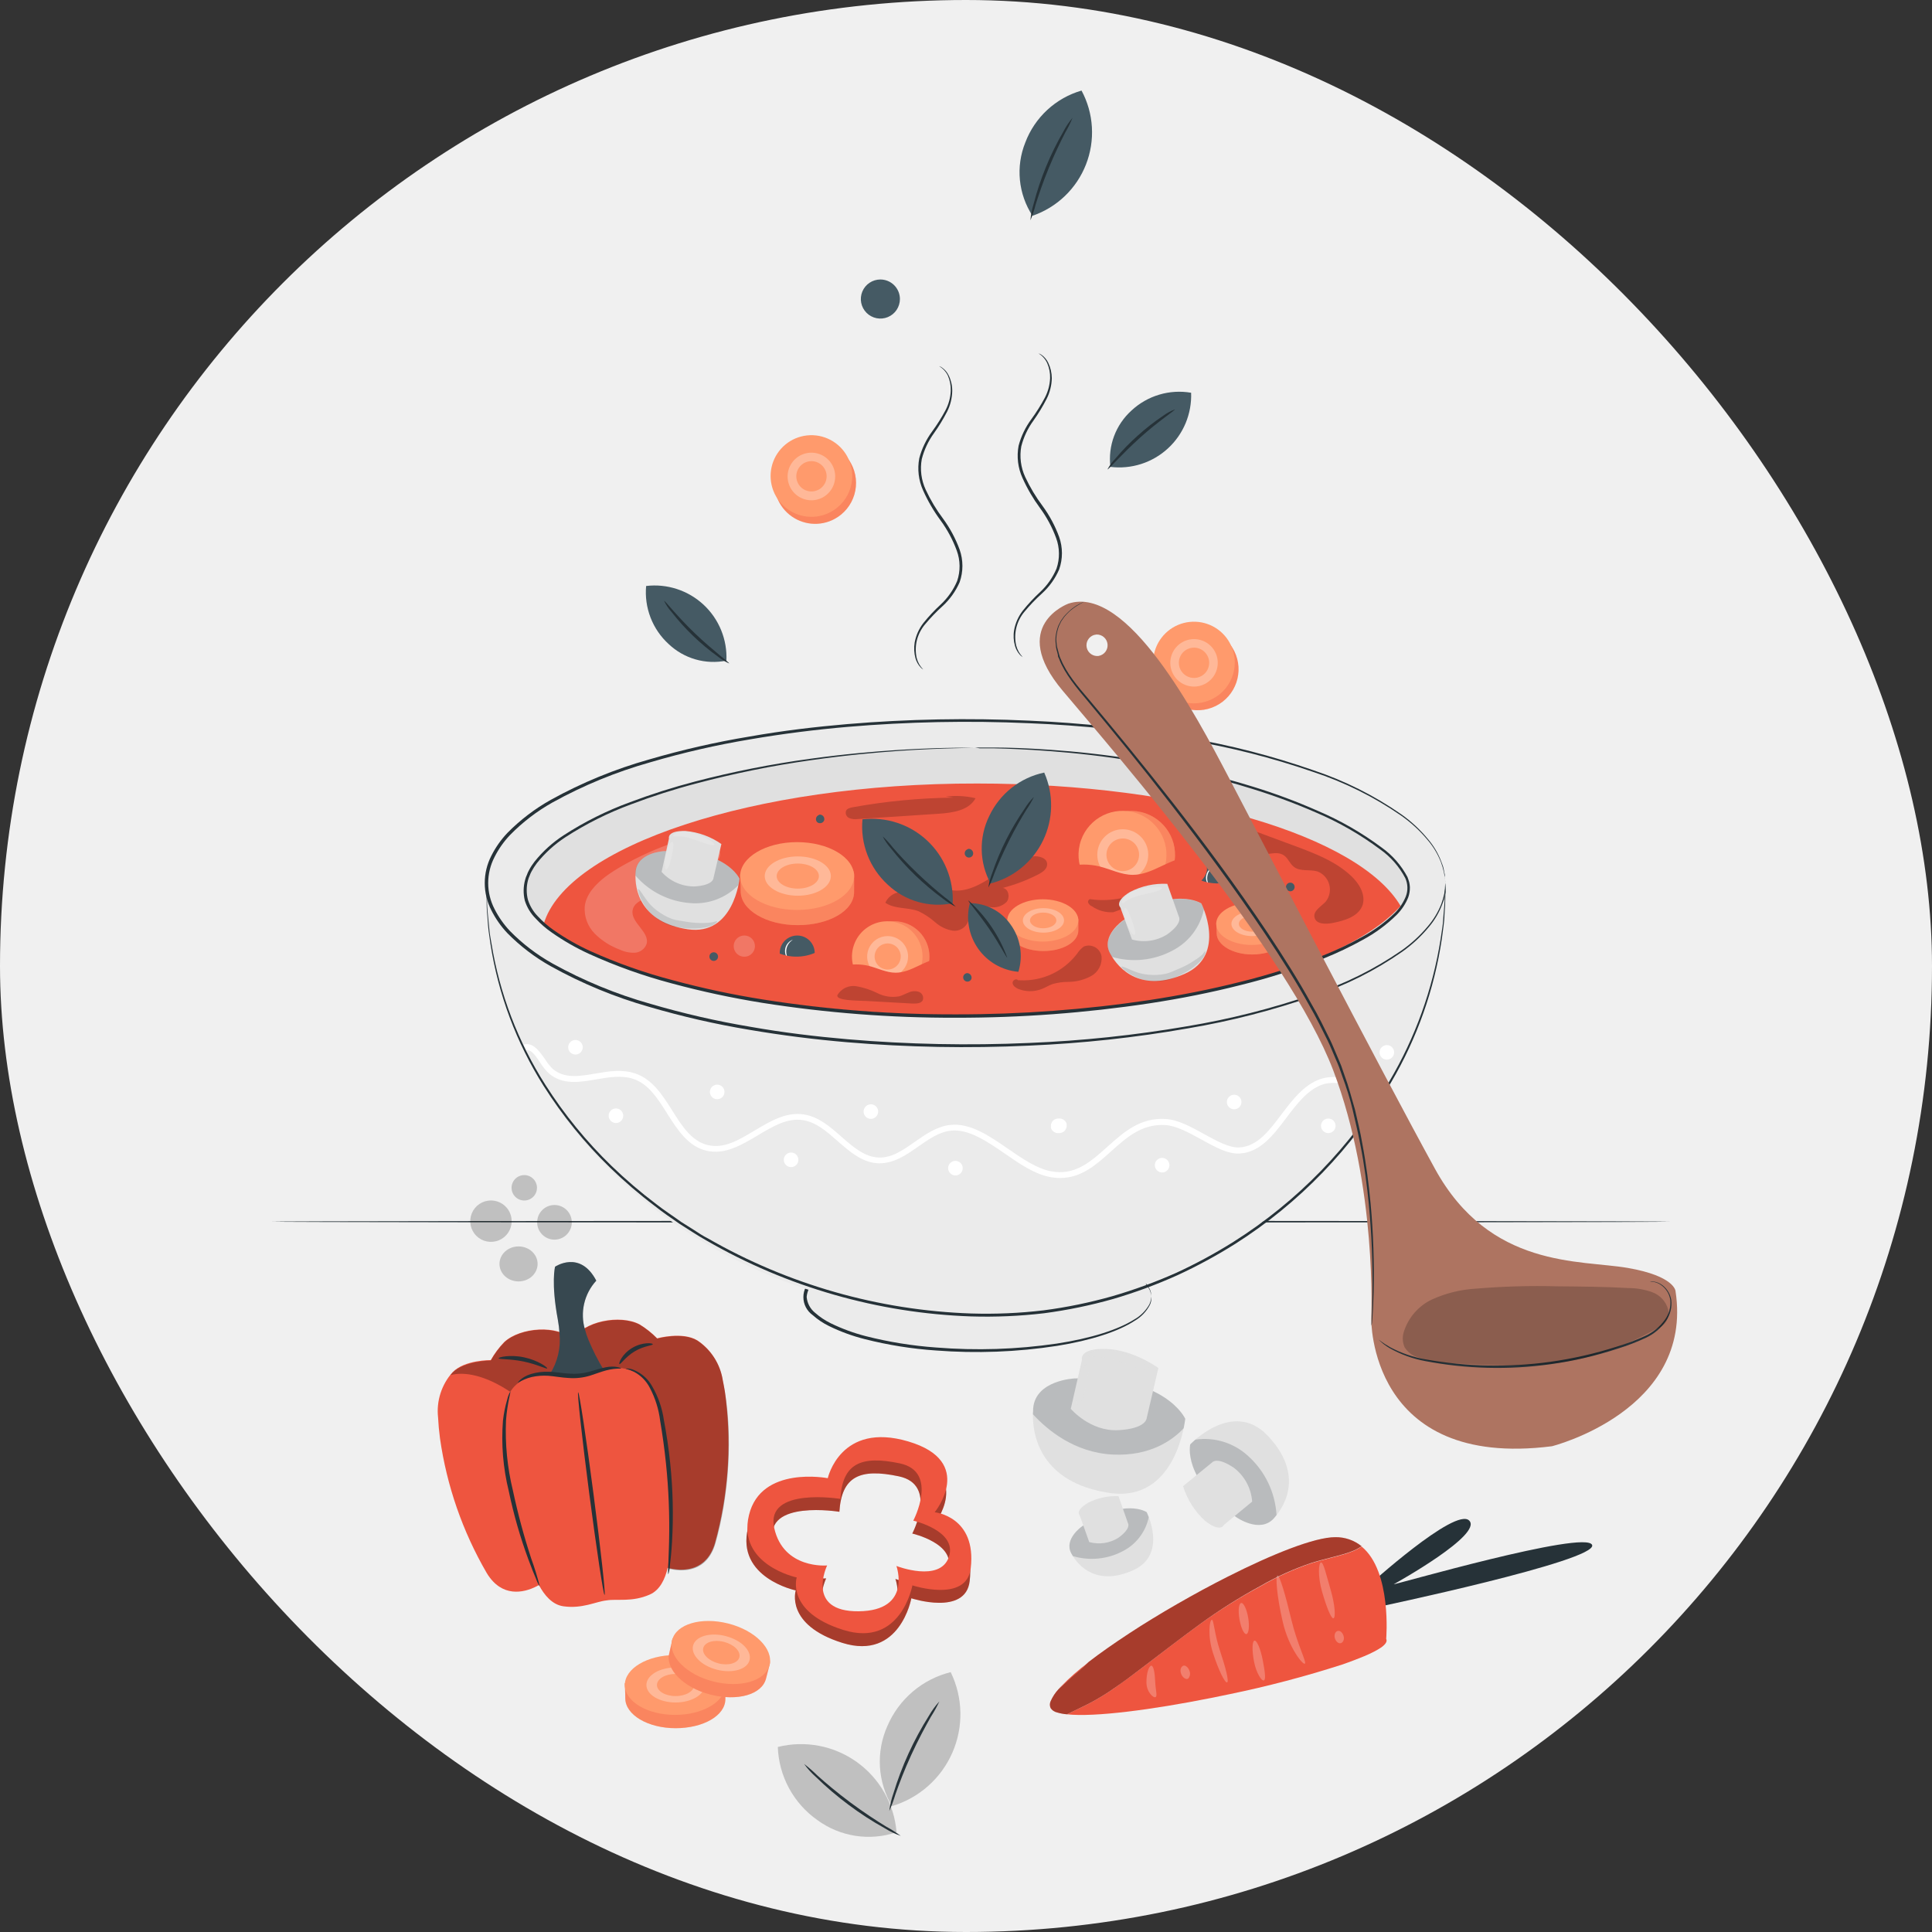 <svg width="128" height="128" viewBox="0 0 128 128" fill="none" xmlns="http://www.w3.org/2000/svg">
<rect x="0" y="0" width="128" height="128" fill="#333333" stroke="none"/>
<g clip-path="url(#clip0_115_2294)">
<rect width="128" height="128" rx="64" fill="#F0F0F0"/>
<path d="M110.641 80.939C110.641 80.971 89.9 80.994 64.322 80.994C38.745 80.994 18 80.971 18 80.939C18 80.908 38.734 80.885 64.322 80.885C89.91 80.885 110.641 80.91 110.641 80.939Z" fill="#263238"/>
<path d="M55.29 34.383C54.82 34.636 54.285 34.744 53.753 34.693C53.221 34.642 52.716 34.435 52.302 34.098C51.888 33.761 51.583 33.308 51.425 32.798C51.268 32.288 51.265 31.742 51.417 31.23C51.569 30.718 51.87 30.262 52.281 29.921C52.691 29.579 53.194 29.367 53.725 29.311C54.256 29.255 54.792 29.357 55.266 29.605C55.739 29.853 56.128 30.235 56.384 30.704C56.555 31.017 56.662 31.361 56.7 31.716C56.737 32.071 56.704 32.429 56.602 32.771C56.501 33.113 56.333 33.431 56.107 33.708C55.882 33.985 55.604 34.214 55.29 34.383Z" fill="#FF9A6C"/>
<g opacity="0.3">
<path d="M55.29 34.383C54.82 34.636 54.285 34.744 53.753 34.693C53.221 34.642 52.716 34.435 52.302 34.098C51.888 33.761 51.583 33.308 51.425 32.798C51.268 32.288 51.265 31.742 51.417 31.23C51.569 30.718 51.87 30.262 52.281 29.921C52.691 29.579 53.194 29.367 53.725 29.311C54.256 29.255 54.792 29.357 55.266 29.605C55.739 29.853 56.128 30.235 56.384 30.704C56.555 31.017 56.662 31.361 56.7 31.716C56.737 32.071 56.704 32.429 56.602 32.771C56.501 33.113 56.333 33.431 56.107 33.708C55.882 33.985 55.604 34.214 55.29 34.383Z" fill="#EE553F"/>
</g>
<path d="M55.039 33.919C54.569 34.172 54.034 34.28 53.502 34.229C52.97 34.179 52.465 33.972 52.051 33.634C51.637 33.297 51.331 32.845 51.174 32.334C51.017 31.824 51.014 31.278 51.166 30.766C51.318 30.254 51.619 29.799 52.029 29.457C52.44 29.115 52.943 28.903 53.474 28.847C54.005 28.791 54.541 28.893 55.014 29.141C55.488 29.389 55.877 29.772 56.133 30.241C56.304 30.554 56.411 30.898 56.448 31.252C56.486 31.607 56.453 31.966 56.351 32.307C56.25 32.649 56.081 32.968 55.856 33.244C55.631 33.521 55.353 33.75 55.039 33.919Z" fill="#FF9A6C"/>
<g opacity="0.3">
<path d="M54.51 32.953C54.236 33.102 53.924 33.166 53.613 33.138C53.303 33.109 53.008 32.989 52.765 32.793C52.523 32.596 52.344 32.333 52.252 32.035C52.159 31.737 52.157 31.419 52.246 31.119C52.335 30.82 52.51 30.555 52.75 30.355C52.99 30.156 53.283 30.032 53.593 30C53.904 29.967 54.216 30.028 54.492 30.173C54.768 30.318 54.995 30.542 55.143 30.816C55.343 31.184 55.388 31.615 55.269 32.016C55.15 32.417 54.877 32.754 54.51 32.953Z" fill="white"/>
</g>
<path d="M54.239 32.439C54.064 32.534 53.865 32.575 53.668 32.556C53.47 32.538 53.282 32.461 53.127 32.336C52.973 32.211 52.859 32.042 52.801 31.852C52.742 31.662 52.741 31.459 52.798 31.269C52.855 31.078 52.967 30.909 53.12 30.782C53.273 30.655 53.46 30.577 53.658 30.557C53.856 30.536 54.055 30.575 54.231 30.668C54.407 30.761 54.551 30.904 54.645 31.079C54.708 31.195 54.748 31.322 54.761 31.453C54.775 31.585 54.763 31.717 54.725 31.844C54.687 31.97 54.625 32.088 54.541 32.19C54.458 32.292 54.355 32.377 54.239 32.439Z" fill="#FF9A6C"/>
<path d="M80.544 46.774C81.887 46.112 82.439 44.485 81.776 43.142C81.113 41.798 79.487 41.246 78.143 41.909C76.8 42.572 76.248 44.199 76.911 45.542C77.574 46.886 79.2 47.437 80.544 46.774Z" fill="#FF9A6C"/>
<g opacity="0.3">
<path d="M80.544 46.774C81.887 46.112 82.439 44.485 81.776 43.142C81.113 41.798 79.487 41.246 78.143 41.909C76.8 42.572 76.248 44.199 76.911 45.542C77.574 46.886 79.2 47.437 80.544 46.774Z" fill="#EE553F"/>
</g>
<path d="M80.383 46.276C79.913 46.529 79.378 46.637 78.846 46.587C78.314 46.536 77.809 46.329 77.395 45.992C76.981 45.654 76.676 45.202 76.518 44.691C76.361 44.181 76.358 43.635 76.51 43.123C76.662 42.611 76.963 42.156 77.373 41.814C77.784 41.472 78.287 41.26 78.818 41.204C79.349 41.148 79.885 41.25 80.359 41.498C80.832 41.746 81.221 42.129 81.477 42.598C81.648 42.911 81.755 43.255 81.792 43.609C81.83 43.964 81.797 44.323 81.695 44.665C81.594 45.007 81.425 45.325 81.2 45.602C80.975 45.878 80.697 46.108 80.383 46.276Z" fill="#FF9A6C"/>
<g opacity="0.3">
<path d="M80.614 44.366C80.863 43.534 80.391 42.658 79.559 42.408C78.727 42.159 77.85 42.632 77.601 43.464C77.351 44.296 77.824 45.172 78.656 45.422C79.488 45.671 80.364 45.198 80.614 44.366Z" fill="white"/>
</g>
<path d="M79.583 44.796C79.409 44.891 79.21 44.931 79.012 44.912C78.814 44.894 78.627 44.817 78.473 44.692C78.319 44.566 78.205 44.398 78.146 44.209C78.088 44.019 78.087 43.816 78.143 43.626C78.2 43.435 78.312 43.266 78.465 43.139C78.617 43.013 78.804 42.934 79.002 42.913C79.199 42.892 79.398 42.931 79.574 43.023C79.75 43.115 79.894 43.258 79.989 43.432C80.052 43.549 80.092 43.676 80.106 43.807C80.119 43.939 80.107 44.072 80.069 44.199C80.032 44.325 79.969 44.443 79.886 44.546C79.802 44.648 79.7 44.734 79.583 44.796Z" fill="#FF9A6C"/>
<path d="M64.815 89.476C71.153 89.476 76.291 87.886 76.291 85.925C76.291 83.964 71.153 82.374 64.815 82.374C58.477 82.374 53.339 83.964 53.339 85.925C53.339 87.886 58.477 89.476 64.815 89.476Z" fill="#EBEBEB"/>
<path d="M76.291 85.925C76.273 85.757 76.228 85.593 76.16 85.438C75.919 85.01 75.563 84.658 75.132 84.422C74.054 83.746 72.261 83.178 70.012 82.834C67.365 82.447 64.684 82.36 62.017 82.575C60.445 82.687 58.885 82.939 57.358 83.328C56.558 83.532 55.781 83.817 55.039 84.178C54.663 84.364 54.313 84.599 54 84.878C53.841 85.005 53.709 85.164 53.614 85.344C53.518 85.524 53.46 85.722 53.443 85.925C53.46 86.128 53.518 86.325 53.613 86.505C53.708 86.685 53.838 86.844 53.996 86.972C54.31 87.249 54.659 87.483 55.035 87.668C55.777 88.03 56.554 88.316 57.354 88.522C58.883 88.911 60.444 89.163 62.017 89.275C64.684 89.49 67.365 89.403 70.012 89.016C72.265 88.672 74.054 88.104 75.132 87.428C75.56 87.191 75.913 86.839 76.152 86.412C76.221 86.257 76.265 86.093 76.283 85.925C76.289 85.969 76.289 86.013 76.283 86.056C76.275 86.19 76.243 86.321 76.187 86.443C75.959 86.887 75.607 87.256 75.174 87.505C74.093 88.213 72.296 88.804 70.031 89.167C67.376 89.578 64.681 89.68 62.002 89.472C60.416 89.365 58.844 89.114 57.303 88.723C56.484 88.518 55.689 88.228 54.931 87.857C54.537 87.666 54.172 87.421 53.845 87.131C53.654 86.996 53.498 86.817 53.39 86.609C53.282 86.401 53.226 86.171 53.226 85.937C53.226 85.703 53.282 85.472 53.39 85.264C53.498 85.056 53.654 84.877 53.845 84.743C54.173 84.452 54.538 84.206 54.931 84.012C55.689 83.643 56.485 83.354 57.303 83.151C58.841 82.756 60.411 82.501 61.994 82.389C64.674 82.182 67.368 82.284 70.024 82.695C72.288 83.058 74.085 83.649 75.167 84.356C75.599 84.606 75.951 84.975 76.179 85.419C76.235 85.541 76.268 85.672 76.276 85.805C76.285 85.844 76.29 85.885 76.291 85.925Z" fill="#263238"/>
<path d="M63.996 69.279C81.538 69.279 95.758 64.456 95.758 58.506C95.758 52.556 81.538 47.733 63.996 47.733C46.454 47.733 32.234 52.556 32.234 58.506C32.234 64.456 46.454 69.279 63.996 69.279Z" fill="#EBEBEB"/>
<path d="M32.241 58.842C32.241 74.02 46.681 87.135 64.286 87.135C81.89 87.135 95.766 73.707 95.766 58.541L32.241 58.842Z" fill="#EBEBEB"/>
<path d="M93.347 58.842C93.347 62.455 80.553 67.316 63.3 67.316C47.207 67.316 35.777 62.934 34.888 59.642C33.524 54.569 48.501 49.596 64.595 49.538C80.816 49.483 93.347 55.411 93.347 58.842Z" fill="#E0E0E0"/>
<path d="M36.017 61.23C40.653 64.866 51.507 67.254 63.934 67.254C77.52 67.254 89.004 64.213 92.794 60.025C90.063 55.388 78.536 51.91 64.734 51.91C49.904 51.887 37.512 56.079 36.017 61.23Z" fill="#EE553F"/>
<path d="M70.228 78.046C70 78.045 69.772 78.022 69.548 77.977C68.536 77.784 67.539 77.1 66.577 76.431C65.383 75.612 64.154 74.766 62.96 74.913C62.188 75.009 61.504 75.496 60.835 75.964C60.043 76.52 59.216 77.088 58.231 77.073C57.137 77.046 56.299 76.3 55.495 75.6C54.757 74.951 54.061 74.337 53.177 74.209C52.145 74.059 51.194 74.627 50.19 75.23C49.123 75.863 48.022 76.52 46.809 76.238C45.595 75.956 44.877 74.847 44.204 73.777C43.571 72.772 42.972 71.825 41.971 71.485C41.198 71.222 40.333 71.369 39.506 71.512C38.416 71.698 37.292 71.899 36.376 71.126C36.15 70.91 35.952 70.666 35.788 70.399C35.402 69.808 35.097 69.433 34.737 69.603L34.571 69.256C35.255 68.931 35.731 69.642 36.117 70.183C36.26 70.419 36.433 70.636 36.631 70.828C37.404 71.474 38.397 71.308 39.448 71.126C40.325 70.975 41.229 70.821 42.102 71.126C43.234 71.512 43.895 72.559 44.537 73.576C45.178 74.592 45.823 75.616 46.905 75.867C47.987 76.118 48.953 75.523 49.996 74.901C51.04 74.279 52.068 73.661 53.234 73.831C54.228 73.974 55 74.654 55.75 75.314C56.5 75.975 57.296 76.667 58.235 76.69C59.1 76.713 59.834 76.195 60.607 75.651C61.314 75.156 62.044 74.642 62.925 74.534C64.259 74.368 65.553 75.257 66.79 76.114C67.721 76.756 68.687 77.42 69.618 77.598C71.218 77.907 72.249 76.976 73.347 75.995C74.444 75.013 75.53 74.028 77.238 74.136C78.057 74.186 78.934 74.669 79.78 75.137C80.626 75.604 81.446 76.052 82.099 76.022C83.3 75.96 84.081 74.92 84.908 73.819C85.63 72.865 86.376 71.887 87.45 71.501C88.679 71.052 90.542 71.729 91.763 72.177L91.631 72.54C90.526 72.154 88.679 71.466 87.586 71.864C86.616 72.216 85.905 73.158 85.217 74.07C84.371 75.191 83.498 76.35 82.126 76.423C81.353 76.47 80.491 75.991 79.583 75.488C78.776 75.044 77.941 74.584 77.207 74.538C75.661 74.445 74.657 75.341 73.594 76.296C72.64 77.15 71.654 78.046 70.228 78.046Z" fill="white"/>
<path d="M81.766 73.495C81.895 73.495 82.017 73.444 82.108 73.353C82.199 73.262 82.249 73.14 82.249 73.011C82.249 72.883 82.199 72.76 82.108 72.67C82.017 72.579 81.895 72.528 81.766 72.528C81.638 72.528 81.516 72.579 81.425 72.67C81.334 72.76 81.284 72.883 81.284 73.011C81.284 73.14 81.334 73.262 81.425 73.353C81.516 73.444 81.638 73.495 81.766 73.495Z" fill="white"/>
<path d="M70.109 75.071H70.186C70.251 75.075 70.315 75.06 70.371 75.028C70.43 75.006 70.482 74.972 70.526 74.928C70.57 74.884 70.604 74.831 70.626 74.773C70.658 74.717 70.673 74.653 70.669 74.588V74.46C70.647 74.379 70.603 74.306 70.541 74.248L70.445 74.171C70.371 74.127 70.287 74.105 70.201 74.105H70.109C70.043 74.101 69.977 74.116 69.919 74.147C69.859 74.166 69.806 74.201 69.765 74.248C69.718 74.29 69.683 74.343 69.664 74.403C69.634 74.46 69.621 74.524 69.626 74.588V74.716C69.648 74.796 69.691 74.869 69.749 74.928L69.846 75.005C69.921 75.048 70.007 75.071 70.093 75.071H70.109Z" fill="white"/>
<path d="M76.994 77.679C77.123 77.679 77.245 77.628 77.336 77.538C77.427 77.447 77.477 77.324 77.477 77.196C77.477 77.068 77.427 76.945 77.336 76.855C77.245 76.764 77.123 76.713 76.994 76.713C76.866 76.713 76.743 76.764 76.653 76.855C76.562 76.945 76.511 77.068 76.511 77.196C76.511 77.324 76.562 77.447 76.653 77.538C76.743 77.628 76.866 77.679 76.994 77.679Z" fill="white"/>
<path d="M91.882 70.206C92.01 70.206 92.133 70.155 92.224 70.065C92.314 69.974 92.365 69.851 92.365 69.723C92.365 69.595 92.314 69.472 92.224 69.382C92.133 69.291 92.01 69.24 91.882 69.24C91.754 69.24 91.632 69.291 91.541 69.382C91.45 69.472 91.399 69.595 91.399 69.723C91.399 69.851 91.45 69.974 91.541 70.065C91.632 70.155 91.754 70.206 91.882 70.206Z" fill="white"/>
<path d="M88.003 75.071C88.131 75.071 88.254 75.02 88.344 74.93C88.435 74.839 88.486 74.716 88.486 74.588C88.486 74.46 88.435 74.337 88.344 74.246C88.254 74.156 88.131 74.105 88.003 74.105C87.875 74.105 87.752 74.156 87.661 74.246C87.571 74.337 87.52 74.46 87.52 74.588C87.52 74.716 87.571 74.839 87.661 74.93C87.752 75.02 87.875 75.071 88.003 75.071Z" fill="white"/>
<path d="M63.3 77.876C63.428 77.876 63.551 77.825 63.642 77.735C63.732 77.644 63.783 77.521 63.783 77.393C63.783 77.265 63.732 77.142 63.642 77.052C63.551 76.961 63.428 76.91 63.3 76.91C63.172 76.91 63.049 76.961 62.959 77.052C62.868 77.142 62.817 77.265 62.817 77.393C62.817 77.521 62.868 77.644 62.959 77.735C63.049 77.825 63.172 77.876 63.3 77.876Z" fill="white"/>
<path d="M57.697 74.128C57.826 74.128 57.949 74.077 58.039 73.987C58.13 73.896 58.181 73.773 58.181 73.645C58.181 73.517 58.13 73.394 58.039 73.304C57.949 73.213 57.826 73.162 57.697 73.162C57.569 73.162 57.447 73.213 57.356 73.304C57.265 73.394 57.215 73.517 57.215 73.645C57.215 73.773 57.265 73.896 57.356 73.987C57.447 74.077 57.569 74.128 57.697 74.128Z" fill="white"/>
<path d="M52.411 77.324C52.54 77.324 52.663 77.273 52.753 77.182C52.844 77.092 52.895 76.969 52.895 76.841C52.895 76.713 52.844 76.59 52.753 76.499C52.663 76.409 52.54 76.358 52.411 76.358C52.283 76.358 52.161 76.409 52.07 76.499C51.979 76.59 51.928 76.713 51.928 76.841C51.928 76.969 51.979 77.092 52.07 77.182C52.161 77.273 52.283 77.324 52.411 77.324Z" fill="white"/>
<path d="M47.516 72.826C47.644 72.826 47.767 72.775 47.857 72.685C47.948 72.594 47.999 72.471 47.999 72.343C47.999 72.215 47.948 72.092 47.857 72.001C47.767 71.911 47.644 71.86 47.516 71.86C47.388 71.86 47.265 71.911 47.174 72.001C47.084 72.092 47.033 72.215 47.033 72.343C47.033 72.471 47.084 72.594 47.174 72.685C47.265 72.775 47.388 72.826 47.516 72.826Z" fill="white"/>
<path d="M40.808 74.403C40.936 74.403 41.059 74.352 41.15 74.261C41.24 74.171 41.291 74.048 41.291 73.919C41.291 73.791 41.24 73.669 41.15 73.578C41.059 73.487 40.936 73.436 40.808 73.436C40.68 73.436 40.557 73.487 40.466 73.578C40.376 73.669 40.325 73.791 40.325 73.919C40.325 74.048 40.376 74.171 40.466 74.261C40.557 74.352 40.68 74.403 40.808 74.403Z" fill="white"/>
<path d="M38.126 69.866C38.254 69.866 38.377 69.815 38.468 69.725C38.558 69.634 38.609 69.511 38.609 69.383C38.609 69.255 38.558 69.132 38.468 69.042C38.377 68.951 38.254 68.9 38.126 68.9C37.998 68.9 37.875 68.951 37.785 69.042C37.694 69.132 37.643 69.255 37.643 69.383C37.643 69.511 37.694 69.634 37.785 69.725C37.875 69.815 37.998 69.866 38.126 69.866Z" fill="white"/>
<path d="M95.758 58.506C95.732 58.027 95.632 57.555 95.461 57.107C95.248 56.566 94.945 56.066 94.564 55.627C94.055 55.02 93.467 54.482 92.818 54.028C91.022 52.79 89.059 51.817 86.987 51.137C84.259 50.197 81.456 49.487 78.61 49.016C75.16 48.422 71.675 48.054 68.177 47.915C64.166 47.736 60.148 47.817 56.148 48.158C54.035 48.34 51.878 48.61 49.691 48.985C47.459 49.358 45.251 49.865 43.08 50.504C40.826 51.138 38.653 52.032 36.604 53.166C35.567 53.748 34.618 54.476 33.787 55.326C33.376 55.759 33.031 56.249 32.763 56.783C32.488 57.314 32.344 57.904 32.344 58.502C32.344 59.101 32.488 59.69 32.763 60.222C33.032 60.755 33.377 61.247 33.787 61.682C34.623 62.534 35.577 63.261 36.619 63.842C38.669 64.978 40.843 65.873 43.099 66.508C45.271 67.146 47.478 67.653 49.711 68.027C51.898 68.413 54.054 68.672 56.167 68.854C60.167 69.195 64.186 69.276 68.196 69.097C71.694 68.956 75.179 68.588 78.629 67.996C81.475 67.524 84.278 66.814 87.006 65.875C89.078 65.194 91.041 64.221 92.837 62.984C93.487 62.53 94.074 61.992 94.584 61.385C94.964 60.945 95.268 60.445 95.484 59.905C95.653 59.456 95.752 58.985 95.777 58.506C95.777 58.506 95.777 58.63 95.777 58.873C95.777 58.931 95.777 59.001 95.777 59.074C95.777 59.147 95.746 59.232 95.727 59.317C95.708 59.402 95.685 59.503 95.665 59.603L95.549 59.92C95.342 60.469 95.041 60.977 94.661 61.423C94.152 62.039 93.565 62.584 92.914 63.046C91.119 64.299 89.153 65.287 87.076 65.979C84.345 66.933 81.539 67.655 78.687 68.135C75.212 68.745 71.701 69.126 68.177 69.275C64.159 69.463 60.133 69.388 56.125 69.051C54.007 68.869 51.844 68.603 49.653 68.228C47.411 67.856 45.195 67.348 43.014 66.709C40.744 66.066 38.555 65.162 36.492 64.016C35.433 63.424 34.464 62.685 33.613 61.821C33.189 61.372 32.832 60.863 32.554 60.31C32.266 59.751 32.116 59.131 32.116 58.502C32.116 57.873 32.266 57.253 32.554 56.694C32.832 56.143 33.189 55.635 33.613 55.187C34.464 54.323 35.433 53.584 36.492 52.992C38.555 51.85 40.744 50.952 43.014 50.314C45.2 49.675 47.422 49.167 49.668 48.796C51.859 48.409 54.023 48.154 56.14 47.973C60.148 47.636 64.174 47.56 68.192 47.745C71.691 47.895 75.175 48.272 78.625 48.873C81.478 49.356 84.286 50.078 87.018 51.033C89.094 51.724 91.061 52.711 92.856 53.962C93.507 54.425 94.094 54.972 94.603 55.589C94.984 56.034 95.285 56.543 95.492 57.092C95.534 57.204 95.573 57.308 95.607 57.409C95.642 57.509 95.65 57.606 95.669 57.691C95.689 57.776 95.704 57.861 95.719 57.934C95.735 58.008 95.719 58.077 95.719 58.139C95.758 58.382 95.758 58.506 95.758 58.506Z" fill="#263238"/>
<path d="M64.595 49.526H64.923H65.889C66.739 49.526 67.995 49.565 69.606 49.677C71.218 49.789 73.184 49.986 75.449 50.353C78.015 50.767 80.55 51.36 83.034 52.127C84.481 52.571 85.9 53.1 87.284 53.711C88.793 54.351 90.22 55.17 91.535 56.149C92.251 56.66 92.839 57.33 93.25 58.108C93.293 58.212 93.324 58.324 93.359 58.432C93.387 58.545 93.403 58.66 93.409 58.776C93.414 59.009 93.376 59.241 93.297 59.46C93.12 59.895 92.857 60.289 92.524 60.62C91.863 61.269 91.114 61.822 90.298 62.262C89.472 62.721 88.617 63.129 87.74 63.483C85.922 64.21 84.055 64.807 82.153 65.272C80.221 65.763 78.208 66.161 76.156 66.474C71.912 67.114 67.627 67.433 63.335 67.428C59.044 67.44 54.758 67.111 50.518 66.443C48.502 66.12 46.504 65.692 44.533 65.16C42.639 64.66 40.79 64.001 39.007 63.189C38.146 62.794 37.322 62.32 36.546 61.775C36.161 61.508 35.807 61.2 35.491 60.855C35.157 60.522 34.909 60.112 34.769 59.661C34.66 59.208 34.668 58.735 34.792 58.286C34.819 58.175 34.858 58.068 34.908 57.965C34.944 57.858 34.99 57.754 35.047 57.656C35.15 57.457 35.272 57.268 35.41 57.092C35.955 56.408 36.608 55.817 37.342 55.341C38.722 54.447 40.198 53.71 41.743 53.147C43.158 52.615 44.6 52.157 46.063 51.775C48.578 51.119 51.13 50.616 53.706 50.268C55.978 49.955 57.956 49.785 59.56 49.684C62.783 49.487 64.583 49.549 64.583 49.549C64.583 49.549 64.471 49.549 64.255 49.549L63.289 49.572C62.439 49.596 61.187 49.634 59.579 49.746C57.972 49.858 56.005 50.04 53.737 50.364C51.168 50.726 48.624 51.242 46.117 51.91C44.659 52.293 43.222 52.754 41.813 53.289C40.282 53.853 38.819 54.585 37.45 55.473C36.736 55.941 36.1 56.52 35.568 57.188C35.437 57.36 35.319 57.542 35.217 57.733C35.165 57.827 35.121 57.926 35.085 58.027C35.039 58.125 35.003 58.227 34.977 58.332C34.869 58.753 34.869 59.194 34.977 59.615C35.11 60.037 35.344 60.42 35.657 60.732C35.967 61.065 36.311 61.364 36.685 61.624C37.452 62.161 38.267 62.627 39.119 63.015C40.891 63.813 42.726 64.461 44.606 64.951C46.571 65.481 48.562 65.905 50.572 66.222C54.801 66.889 59.077 67.217 63.358 67.204C67.639 67.209 71.915 66.893 76.148 66.257C78.196 65.944 80.198 65.55 82.13 65.063C84.023 64.601 85.882 64.008 87.694 63.29C88.564 62.941 89.411 62.537 90.229 62.08C91.029 61.649 91.767 61.11 92.42 60.477C92.728 60.167 92.972 59.799 93.138 59.395C93.214 59.198 93.25 58.989 93.243 58.778C93.237 58.568 93.188 58.361 93.1 58.17C92.703 57.415 92.134 56.765 91.438 56.273C90.131 55.297 88.712 54.481 87.211 53.842C85.835 53.24 84.426 52.717 82.991 52.273C80.516 51.5 77.989 50.899 75.43 50.477C73.169 50.09 71.206 49.889 69.599 49.766C67.991 49.642 66.739 49.599 65.889 49.58H64.923L64.595 49.526Z" fill="#263238"/>
<path d="M45.522 62.54C46.352 62.54 47.025 61.867 47.025 61.037C47.025 60.207 46.352 59.534 45.522 59.534C44.692 59.534 44.019 60.207 44.019 61.037C44.019 61.867 44.692 62.54 45.522 62.54Z" fill="#455A64"/>
<path d="M44.799 61.632C44.799 61.632 44.695 61.566 44.599 61.404C44.474 61.185 44.429 60.93 44.471 60.681C44.52 60.431 44.657 60.206 44.857 60.048C44.931 59.976 45.023 59.925 45.124 59.901C45.124 59.901 45.027 59.963 44.896 60.09C44.727 60.252 44.612 60.463 44.568 60.693C44.531 60.926 44.566 61.164 44.668 61.377C44.726 61.547 44.807 61.624 44.799 61.632Z" fill="white"/>
<path d="M43.088 60.616C43.668 61.024 44.345 61.275 45.052 61.342C45.758 61.41 46.47 61.293 47.118 61.002C47.342 60.898 47.632 60.774 47.817 60.94C47.871 60.991 47.909 61.056 47.927 61.128C47.945 61.2 47.942 61.276 47.918 61.346C47.868 61.484 47.787 61.61 47.682 61.713C47.216 62.194 46.612 62.518 45.953 62.64C45.295 62.762 44.614 62.676 44.007 62.393C43.711 62.259 43.456 62.05 43.265 61.786C43.172 61.654 43.11 61.502 43.087 61.341C43.063 61.181 43.078 61.017 43.13 60.863" fill="#EE553F"/>
<path d="M77.481 62.795C77.481 63.092 77.393 63.383 77.228 63.63C77.063 63.877 76.828 64.07 76.553 64.184C76.279 64.297 75.977 64.327 75.685 64.269C75.393 64.211 75.126 64.068 74.915 63.858C74.705 63.648 74.562 63.38 74.504 63.088C74.446 62.797 74.476 62.495 74.59 62.22C74.703 61.945 74.896 61.71 75.143 61.545C75.39 61.38 75.681 61.292 75.978 61.292C76.377 61.292 76.759 61.45 77.041 61.732C77.323 62.014 77.481 62.396 77.481 62.795Z" fill="#455A64"/>
<path d="M75.256 63.39C75.256 63.39 75.151 63.328 75.055 63.162C74.927 62.944 74.882 62.688 74.927 62.439C74.971 62.191 75.103 61.966 75.298 61.806C75.371 61.732 75.464 61.681 75.565 61.659C75.565 61.659 75.464 61.721 75.337 61.848C75.166 62.011 75.051 62.223 75.008 62.455C74.969 62.686 75.003 62.924 75.105 63.135C75.186 63.297 75.267 63.382 75.256 63.39Z" fill="white"/>
<path d="M73.544 62.374C74.124 62.783 74.801 63.034 75.508 63.102C76.214 63.169 76.927 63.052 77.574 62.76C77.802 62.656 78.088 62.536 78.277 62.698C78.329 62.751 78.365 62.816 78.382 62.888C78.399 62.959 78.396 63.034 78.374 63.104C78.325 63.243 78.244 63.369 78.138 63.471C77.673 63.954 77.069 64.279 76.41 64.401C75.751 64.523 75.07 64.436 74.463 64.151C74.167 64.018 73.911 63.809 73.722 63.545C73.628 63.412 73.568 63.259 73.545 63.099C73.522 62.938 73.538 62.775 73.59 62.621" fill="#EE553F"/>
<path d="M53.977 63.139C53.977 63.368 53.908 63.592 53.781 63.783C53.654 63.974 53.473 64.122 53.261 64.21C53.049 64.298 52.816 64.321 52.591 64.276C52.366 64.231 52.16 64.121 51.998 63.959C51.836 63.797 51.725 63.59 51.68 63.365C51.636 63.14 51.659 62.907 51.746 62.695C51.834 62.483 51.983 62.302 52.173 62.175C52.364 62.048 52.588 61.98 52.817 61.98C53.125 61.98 53.42 62.102 53.637 62.319C53.854 62.537 53.977 62.831 53.977 63.139Z" fill="#455A64"/>
<path d="M52.28 63.595C52.28 63.595 52.199 63.548 52.122 63.421C52.023 63.254 51.987 63.058 52.021 62.867C52.055 62.676 52.157 62.504 52.307 62.382C52.423 62.289 52.512 62.266 52.516 62.273C52.408 62.34 52.316 62.428 52.244 62.533C52.173 62.638 52.125 62.757 52.102 62.881C52.08 63.006 52.085 63.134 52.115 63.257C52.146 63.38 52.202 63.495 52.28 63.595Z" fill="white"/>
<path d="M50.978 62.818C51.421 63.129 51.938 63.318 52.476 63.368C53.015 63.418 53.557 63.327 54.05 63.104C54.22 63.023 54.436 62.93 54.583 63.054C54.623 63.093 54.651 63.143 54.664 63.198C54.677 63.253 54.674 63.31 54.657 63.363C54.619 63.469 54.558 63.565 54.479 63.645C54.123 64.012 53.663 64.258 53.161 64.351C52.659 64.444 52.14 64.378 51.677 64.163C51.453 64.059 51.258 63.9 51.113 63.699C51.041 63.599 50.995 63.482 50.977 63.36C50.96 63.237 50.972 63.113 51.013 62.996" fill="#EE553F"/>
<path d="M80.723 59.429C81.355 59.429 81.867 58.917 81.867 58.286C81.867 57.654 81.355 57.142 80.723 57.142C80.092 57.142 79.579 57.654 79.579 58.286C79.579 58.917 80.092 59.429 80.723 59.429Z" fill="#455A64"/>
<path d="M80.174 58.742C80.174 58.742 80.09 58.695 80.016 58.568C79.915 58.402 79.877 58.204 79.912 58.013C79.946 57.821 80.049 57.649 80.202 57.528C80.314 57.436 80.403 57.412 80.406 57.42C80.298 57.487 80.206 57.575 80.135 57.68C80.063 57.785 80.015 57.904 79.993 58.029C79.971 58.154 79.976 58.282 80.007 58.405C80.039 58.528 80.096 58.642 80.174 58.742Z" fill="white"/>
<path d="M78.868 57.965C79.311 58.275 79.828 58.465 80.367 58.515C80.905 58.565 81.448 58.474 81.94 58.251C82.11 58.17 82.327 58.077 82.474 58.201C82.513 58.24 82.541 58.29 82.554 58.345C82.567 58.399 82.565 58.457 82.547 58.51C82.51 58.616 82.45 58.713 82.369 58.792C82.015 59.159 81.555 59.406 81.053 59.498C80.552 59.591 80.034 59.525 79.572 59.31C79.341 59.209 79.142 59.047 78.996 58.842C78.924 58.742 78.878 58.625 78.86 58.503C78.843 58.38 78.855 58.256 78.895 58.139" fill="#EE553F"/>
<path d="M61.577 63.375C61.577 63.837 61.44 64.289 61.183 64.673C60.926 65.058 60.561 65.357 60.134 65.534C59.707 65.711 59.237 65.758 58.783 65.667C58.33 65.577 57.913 65.355 57.586 65.028C57.259 64.701 57.037 64.284 56.947 63.831C56.856 63.377 56.903 62.907 57.08 62.48C57.257 62.053 57.556 61.688 57.941 61.431C58.325 61.174 58.777 61.037 59.239 61.037C59.859 61.037 60.454 61.283 60.892 61.722C61.331 62.16 61.577 62.755 61.577 63.375Z" fill="#FF9A6C"/>
<g opacity="0.3">
<path d="M61.577 63.375C61.577 63.837 61.44 64.289 61.183 64.673C60.926 65.058 60.561 65.357 60.134 65.534C59.707 65.711 59.237 65.758 58.783 65.667C58.33 65.577 57.913 65.355 57.586 65.028C57.259 64.701 57.037 64.284 56.947 63.831C56.856 63.377 56.903 62.907 57.08 62.48C57.257 62.053 57.556 61.688 57.941 61.431C58.325 61.174 58.777 61.037 59.239 61.037C59.859 61.037 60.454 61.283 60.892 61.722C61.331 62.16 61.577 62.755 61.577 63.375Z" fill="#EE553F"/>
</g>
<path d="M61.121 63.375C61.121 63.837 60.984 64.289 60.727 64.673C60.47 65.058 60.105 65.357 59.678 65.534C59.251 65.711 58.781 65.758 58.327 65.667C57.874 65.577 57.457 65.355 57.13 65.028C56.803 64.701 56.581 64.284 56.49 63.831C56.4 63.377 56.447 62.907 56.624 62.48C56.8 62.053 57.1 61.688 57.485 61.431C57.869 61.174 58.321 61.037 58.783 61.037C59.403 61.037 59.998 61.283 60.436 61.722C60.875 62.16 61.121 62.755 61.121 63.375Z" fill="#FF9A6C"/>
<g opacity="0.3">
<path d="M60.163 63.375C60.163 63.643 60.083 63.905 59.934 64.128C59.785 64.351 59.573 64.525 59.325 64.628C59.078 64.73 58.805 64.757 58.542 64.705C58.279 64.653 58.037 64.523 57.847 64.334C57.658 64.144 57.529 63.902 57.476 63.639C57.424 63.376 57.451 63.103 57.553 62.856C57.656 62.608 57.83 62.396 58.053 62.247C58.276 62.098 58.538 62.018 58.806 62.018C59.166 62.018 59.511 62.161 59.766 62.416C60.02 62.67 60.163 63.015 60.163 63.375Z" fill="white"/>
</g>
<path d="M59.676 63.375C59.675 63.546 59.624 63.713 59.528 63.854C59.433 63.996 59.297 64.107 59.139 64.171C58.981 64.236 58.807 64.253 58.639 64.219C58.471 64.185 58.318 64.103 58.197 63.981C58.076 63.86 57.994 63.706 57.961 63.538C57.928 63.37 57.946 63.197 58.011 63.039C58.077 62.881 58.188 62.746 58.33 62.651C58.472 62.556 58.639 62.505 58.81 62.505C58.924 62.505 59.037 62.528 59.142 62.572C59.248 62.615 59.343 62.679 59.424 62.76C59.504 62.841 59.568 62.937 59.611 63.042C59.654 63.148 59.676 63.261 59.676 63.375Z" fill="#FF9A6C"/>
<path d="M63.258 63.954C63.174 63.794 63.042 63.663 62.881 63.581C62.72 63.498 62.537 63.468 62.358 63.494C61.295 63.545 60.402 64.445 59.34 64.445C58.718 64.445 58.146 64.136 57.543 63.989C57.011 63.864 56.457 63.863 55.925 63.987C55.393 64.111 54.897 64.356 54.475 64.704L54.591 64.855C55.725 65.823 57.162 66.364 58.653 66.385C60.144 66.405 61.595 65.903 62.755 64.967C63.069 64.716 63.385 64.337 63.258 63.954Z" fill="#EE553F"/>
<path d="M77.771 57.31C78.142 55.745 77.174 54.175 75.608 53.804C74.042 53.433 72.472 54.401 72.101 55.967C71.73 57.533 72.699 59.103 74.264 59.474C75.83 59.845 77.4 58.876 77.771 57.31Z" fill="#FF9A6C"/>
<g opacity="0.3">
<path d="M77.771 57.31C78.142 55.745 77.174 54.175 75.608 53.804C74.042 53.433 72.472 54.401 72.101 55.967C71.73 57.533 72.699 59.103 74.264 59.474C75.83 59.845 77.4 58.876 77.771 57.31Z" fill="#EE553F"/>
</g>
<path d="M77.204 57.307C77.575 55.741 76.607 54.171 75.041 53.8C73.475 53.429 71.905 54.398 71.534 55.963C71.163 57.529 72.132 59.099 73.698 59.47C75.263 59.841 76.833 58.873 77.204 57.307Z" fill="#FF9A6C"/>
<g opacity="0.3">
<path d="M74.386 58.317C75.319 58.317 76.075 57.561 76.075 56.628C76.075 55.696 75.319 54.94 74.386 54.94C73.454 54.94 72.698 55.696 72.698 56.628C72.698 57.561 73.454 58.317 74.386 58.317Z" fill="white"/>
</g>
<path d="M75.468 56.628C75.469 56.842 75.406 57.052 75.288 57.23C75.169 57.409 75.001 57.548 74.803 57.63C74.605 57.713 74.388 57.735 74.177 57.694C73.967 57.652 73.774 57.55 73.623 57.398C73.471 57.247 73.367 57.054 73.325 56.844C73.283 56.634 73.305 56.417 73.386 56.219C73.468 56.021 73.607 55.852 73.785 55.733C73.963 55.614 74.172 55.55 74.386 55.55C74.672 55.55 74.947 55.663 75.15 55.865C75.353 56.068 75.467 56.342 75.468 56.628Z" fill="#FF9A6C"/>
<path d="M79.927 57.355C79.784 56.926 79.263 56.759 78.811 56.779C77.489 56.841 76.376 57.961 75.051 57.961C74.278 57.961 73.563 57.575 72.814 57.397C72.15 57.241 71.46 57.239 70.797 57.394C70.133 57.548 69.514 57.853 68.988 58.286L69.135 58.471C70.548 59.676 72.337 60.35 74.194 60.377C76.051 60.403 77.859 59.779 79.305 58.614C79.695 58.301 80.09 57.826 79.927 57.355Z" fill="#EE553F"/>
<path d="M71.442 61.64C71.442 62.413 70.41 63.008 69.123 63.008C67.837 63.008 66.77 62.378 66.77 61.605C66.77 61.331 66.747 60.909 66.747 60.909C67.424 60.358 68.253 60.027 69.123 59.959C70.136 59.959 71.283 60.106 71.442 60.906V61.64Z" fill="#FF9A6C"/>
<g opacity="0.3">
<path d="M71.442 61.64C71.442 62.413 70.41 63.008 69.123 63.008C67.837 63.008 66.77 62.378 66.77 61.605C66.77 61.331 66.747 60.909 66.747 60.909C67.424 60.358 68.253 60.027 69.123 59.959C70.136 59.959 71.283 60.106 71.442 60.906V61.64Z" fill="#EE553F"/>
</g>
<path d="M71.442 60.979C71.442 61.752 70.387 62.382 69.089 62.382C67.79 62.382 66.736 61.752 66.736 60.979C66.736 60.206 67.79 59.58 69.089 59.58C70.387 59.58 71.442 60.206 71.442 60.979Z" fill="#FF9A6C"/>
<g opacity="0.3">
<path d="M70.495 60.979C70.495 61.427 69.885 61.79 69.131 61.79C68.378 61.79 67.767 61.427 67.767 60.979C67.767 60.531 68.378 60.167 69.131 60.167C69.885 60.167 70.495 60.531 70.495 60.979Z" fill="white"/>
</g>
<path d="M69.985 60.979C69.985 61.265 69.599 61.501 69.112 61.501C68.625 61.501 68.239 61.265 68.239 60.979C68.239 60.693 68.625 60.461 69.112 60.461C69.599 60.461 69.985 60.693 69.985 60.979Z" fill="#FF9A6C"/>
<path d="M85.279 61.864C85.279 62.637 84.251 63.236 82.96 63.236C81.67 63.236 80.607 62.606 80.607 61.833C80.607 61.559 80.584 61.137 80.584 61.137C81.261 60.585 82.09 60.252 82.96 60.183C83.969 60.183 85.121 60.33 85.279 61.13C85.283 61.13 85.279 61.694 85.279 61.864Z" fill="#FF9A6C"/>
<g opacity="0.3">
<path d="M85.279 61.864C85.279 62.637 84.251 63.236 82.96 63.236C81.67 63.236 80.607 62.606 80.607 61.833C80.607 61.559 80.584 61.137 80.584 61.137C81.261 60.585 82.09 60.252 82.96 60.183C83.969 60.183 85.121 60.33 85.279 61.13C85.283 61.13 85.279 61.694 85.279 61.864Z" fill="#EE553F"/>
</g>
<path d="M85.279 61.207C85.279 61.98 84.228 62.606 82.926 62.606C81.624 62.606 80.576 61.98 80.576 61.207C80.576 60.434 81.627 59.808 82.926 59.808C84.224 59.808 85.279 60.434 85.279 61.207Z" fill="#FF9A6C"/>
<g opacity="0.3">
<path d="M84.317 61.207C84.317 61.655 83.706 62.018 82.953 62.018C82.199 62.018 81.585 61.655 81.585 61.207C81.585 60.759 82.199 60.395 82.953 60.395C83.706 60.395 84.317 60.774 84.317 61.207Z" fill="white"/>
</g>
<path d="M83.822 61.207C83.822 61.493 83.436 61.725 82.953 61.725C82.47 61.725 82.079 61.493 82.079 61.207C82.079 60.921 82.466 60.689 82.953 60.689C83.44 60.689 83.822 60.921 83.822 61.207Z" fill="#FF9A6C"/>
<path d="M56.585 59.097C56.585 60.337 54.935 61.292 52.848 61.292C50.762 61.292 49.073 60.287 49.073 59.047C49.073 58.603 49.038 57.93 49.038 57.93C49.707 57.3 51.507 56.385 52.848 56.385C54.471 56.385 56.326 56.62 56.589 57.903C56.585 57.919 56.585 58.842 56.585 59.097Z" fill="#FF9A6C"/>
<g opacity="0.3">
<path d="M56.585 59.097C56.585 60.337 54.935 61.292 52.848 61.292C50.762 61.292 49.073 60.287 49.073 59.047C49.073 58.603 49.038 57.93 49.038 57.93C49.707 57.3 51.507 56.385 52.848 56.385C54.471 56.385 56.326 56.62 56.589 57.903C56.585 57.919 56.585 58.842 56.585 59.097Z" fill="#EE553F"/>
</g>
<path d="M56.585 58.042C56.585 59.283 54.896 60.287 52.81 60.287C50.723 60.287 49.038 59.283 49.038 58.042C49.038 56.802 50.727 55.793 52.81 55.793C54.892 55.793 56.585 56.802 56.585 58.042Z" fill="#FF9A6C"/>
<g opacity="0.3">
<path d="M52.856 59.344C54.066 59.344 55.047 58.761 55.047 58.042C55.047 57.323 54.066 56.74 52.856 56.74C51.646 56.74 50.665 57.323 50.665 58.042C50.665 58.761 51.646 59.344 52.856 59.344Z" fill="white"/>
</g>
<path d="M52.856 58.873C53.629 58.873 54.255 58.501 54.255 58.042C54.255 57.584 53.629 57.212 52.856 57.212C52.083 57.212 51.457 57.584 51.457 58.042C51.457 58.501 52.083 58.873 52.856 58.873Z" fill="#FF9A6C"/>
<g opacity="0.2">
<path d="M68.443 56.736C67.45 56.852 66.616 57.509 65.793 58.054C64.97 58.599 64.007 59.14 63.022 58.977C62.589 58.904 62.095 58.711 61.751 58.977L59.591 59.109C59.389 59.137 59.197 59.215 59.033 59.338C58.87 59.46 58.74 59.622 58.656 59.808C59.286 60.249 60.151 60.094 60.866 60.376C61.262 60.567 61.63 60.811 61.96 61.103C62.286 61.394 62.688 61.587 63.119 61.659C63.337 61.688 63.559 61.64 63.747 61.525C63.935 61.409 64.077 61.233 64.15 61.025C64.165 60.832 64.196 60.641 64.243 60.453C64.303 60.342 64.39 60.248 64.496 60.181C64.602 60.113 64.724 60.074 64.85 60.067C65.101 60.054 65.354 60.065 65.603 60.098C65.797 60.13 65.996 60.117 66.184 60.058C66.372 60 66.544 59.898 66.685 59.762C66.936 59.46 66.824 58.885 66.438 58.827C67.26 58.613 68.056 58.309 68.811 57.919C69.081 57.779 69.382 57.567 69.375 57.262C69.386 56.852 68.849 56.69 68.443 56.736Z" fill="black"/>
</g>
<path d="M57.141 54.283C57.067 55.085 57.18 55.894 57.471 56.645C57.762 57.397 58.223 58.071 58.818 58.614C59.384 59.149 60.07 59.54 60.818 59.754C61.567 59.967 62.356 59.998 63.119 59.843C63.154 59.067 63.02 58.293 62.726 57.574C62.432 56.855 61.985 56.209 61.416 55.68C60.848 55.151 60.171 54.752 59.432 54.511C58.694 54.269 57.912 54.192 57.141 54.283Z" fill="#455A64"/>
<path d="M58.478 55.411C58.721 55.635 58.945 55.879 59.147 56.141C59.533 56.597 60.116 57.219 60.785 57.861C61.453 58.502 62.095 59.047 62.57 59.429C62.837 59.624 63.089 59.839 63.324 60.071C63.023 59.93 62.74 59.753 62.481 59.545C61.835 59.073 61.222 58.556 60.646 58C60.07 57.445 59.532 56.851 59.038 56.222C58.819 55.976 58.631 55.703 58.478 55.411Z" fill="#263238"/>
<path d="M64 64.487C63.955 64.504 63.914 64.531 63.883 64.567C63.851 64.603 63.829 64.647 63.819 64.693C63.809 64.74 63.81 64.789 63.824 64.835C63.838 64.881 63.864 64.922 63.898 64.956C63.933 64.989 63.975 65.013 64.021 65.026C64.068 65.038 64.117 65.038 64.163 65.027C64.21 65.015 64.252 64.992 64.287 64.959C64.322 64.926 64.348 64.885 64.363 64.839C64.373 64.793 64.373 64.746 64.362 64.701C64.35 64.655 64.329 64.613 64.298 64.577C64.268 64.542 64.23 64.514 64.187 64.495C64.144 64.477 64.097 64.469 64.05 64.472" fill="#455A64"/>
<path d="M85.46 58.479C85.387 58.485 85.319 58.52 85.27 58.575C85.222 58.631 85.197 58.703 85.2 58.776C85.203 58.85 85.235 58.919 85.288 58.97C85.341 59.021 85.412 59.05 85.486 59.05C85.559 59.05 85.63 59.021 85.683 58.97C85.737 58.919 85.768 58.85 85.771 58.776C85.775 58.703 85.749 58.631 85.701 58.575C85.652 58.52 85.584 58.485 85.511 58.479" fill="#455A64"/>
<path d="M54.239 54.001C54.196 54.019 54.158 54.047 54.128 54.083C54.098 54.119 54.077 54.162 54.066 54.207C54.056 54.253 54.057 54.301 54.069 54.346C54.081 54.391 54.103 54.433 54.135 54.468C54.171 54.498 54.213 54.52 54.258 54.531C54.304 54.542 54.352 54.542 54.397 54.531C54.443 54.52 54.485 54.498 54.521 54.468C54.556 54.438 54.584 54.399 54.602 54.356C54.617 54.309 54.619 54.26 54.609 54.211C54.6 54.163 54.579 54.118 54.548 54.08C54.517 54.042 54.477 54.012 54.432 53.993C54.387 53.974 54.338 53.966 54.289 53.97" fill="#455A64"/>
<path d="M64.1 56.269C64.055 56.285 64.015 56.312 63.984 56.348C63.953 56.384 63.931 56.427 63.921 56.474C63.91 56.521 63.912 56.569 63.926 56.615C63.94 56.661 63.965 56.702 63.999 56.736C64.033 56.769 64.075 56.793 64.121 56.806C64.167 56.819 64.216 56.819 64.262 56.808C64.308 56.797 64.351 56.774 64.386 56.742C64.422 56.71 64.448 56.669 64.463 56.624C64.477 56.577 64.48 56.528 64.47 56.48C64.461 56.431 64.44 56.386 64.409 56.349C64.378 56.31 64.338 56.281 64.293 56.261C64.248 56.242 64.199 56.234 64.15 56.238" fill="#455A64"/>
<path d="M78.66 60.256C78.615 60.273 78.574 60.3 78.543 60.336C78.511 60.372 78.489 60.415 78.479 60.462C78.469 60.509 78.471 60.558 78.484 60.604C78.498 60.65 78.524 60.691 78.558 60.725C78.593 60.758 78.635 60.782 78.681 60.795C78.728 60.807 78.776 60.807 78.823 60.796C78.87 60.784 78.912 60.761 78.947 60.728C78.982 60.695 79.008 60.654 79.023 60.608C79.033 60.562 79.033 60.515 79.022 60.469C79.01 60.424 78.989 60.382 78.958 60.346C78.928 60.311 78.89 60.282 78.847 60.264C78.803 60.246 78.757 60.238 78.71 60.241" fill="#455A64"/>
<path d="M47.261 63.093C47.188 63.099 47.119 63.134 47.071 63.189C47.022 63.244 46.997 63.316 47 63.39C47.004 63.464 47.035 63.533 47.088 63.584C47.142 63.635 47.212 63.663 47.286 63.663C47.36 63.663 47.43 63.635 47.484 63.584C47.537 63.533 47.568 63.464 47.572 63.39C47.575 63.316 47.55 63.244 47.501 63.189C47.453 63.134 47.385 63.099 47.311 63.093" fill="#455A64"/>
<g opacity="0.2">
<path d="M46.952 55.585C46.475 55.477 45.98 55.484 45.507 55.608C44 55.882 41.361 57.154 40.139 58.062C39.479 58.564 38.841 59.221 38.741 60.044C38.715 60.375 38.761 60.708 38.874 61.02C38.989 61.332 39.168 61.616 39.401 61.852C39.871 62.324 40.438 62.686 41.063 62.915C41.374 63.063 41.716 63.133 42.06 63.12C42.23 63.11 42.393 63.051 42.53 62.95C42.667 62.849 42.773 62.711 42.833 62.552C43.072 61.744 41.762 61.13 41.913 60.299C42.064 59.468 43.408 59.526 43.845 58.796C44.004 58.545 44.027 58.228 44.185 57.977C44.548 57.409 45.367 57.44 46.044 57.474C46.72 57.509 47.589 57.335 47.705 56.67C47.724 56.43 47.66 56.191 47.522 55.993C47.385 55.795 47.183 55.651 46.952 55.585Z" fill="white"/>
</g>
<g opacity="0.2">
<path d="M50.016 62.683C50.016 62.822 49.974 62.958 49.897 63.074C49.82 63.19 49.709 63.28 49.581 63.333C49.452 63.386 49.31 63.4 49.174 63.372C49.037 63.345 48.912 63.278 48.814 63.179C48.716 63.08 48.649 62.955 48.622 62.818C48.596 62.681 48.61 62.54 48.664 62.411C48.718 62.283 48.809 62.173 48.925 62.096C49.041 62.02 49.177 61.979 49.316 61.98C49.409 61.98 49.5 61.998 49.585 62.033C49.67 62.069 49.747 62.121 49.812 62.186C49.877 62.251 49.929 62.329 49.964 62.414C49.999 62.499 50.016 62.591 50.016 62.683Z" fill="white"/>
</g>
<g opacity="0.2">
<path d="M60.905 65.724C60.683 65.641 60.437 65.649 60.221 65.747C60.004 65.828 59.796 65.948 59.572 66.01C59.081 66.099 58.575 66.024 58.13 65.797C57.687 65.578 57.215 65.423 56.728 65.338C56.483 65.3 56.233 65.336 56.01 65.442C55.787 65.549 55.601 65.719 55.476 65.933C55.395 66.3 56.681 66.284 57.431 66.319L60.476 66.489C60.715 66.489 61.005 66.489 61.129 66.284C61.172 66.18 61.172 66.063 61.13 65.959C61.089 65.854 61.008 65.77 60.905 65.724Z" fill="black"/>
</g>
<g opacity="0.2">
<path d="M71.813 62.706C71.63 62.836 71.476 63 71.357 63.189C70.917 63.766 70.344 64.227 69.686 64.534C69.028 64.84 68.306 64.982 67.582 64.947H67.446C67.35 64.789 67.06 64.947 67.087 65.137C67.114 65.326 67.292 65.442 67.474 65.523C67.97 65.717 68.522 65.717 69.019 65.523C69.266 65.426 69.49 65.283 69.738 65.195C70.079 65.099 70.431 65.051 70.785 65.052C71.311 65.049 71.829 64.916 72.292 64.665C72.522 64.539 72.71 64.348 72.832 64.116C72.955 63.883 73.006 63.62 72.98 63.359C72.958 63.233 72.908 63.113 72.834 63.009C72.76 62.904 72.663 62.818 72.552 62.755C72.44 62.693 72.316 62.656 72.188 62.647C72.06 62.639 71.932 62.659 71.813 62.706Z" fill="black"/>
</g>
<path d="M69.185 51.184C68.397 51.349 67.657 51.694 67.025 52.194C66.392 52.694 65.885 53.333 65.541 54.062C65.197 54.76 65.025 55.531 65.041 56.309C65.056 57.087 65.258 57.849 65.63 58.533C66.381 58.338 67.081 57.982 67.68 57.49C68.28 56.998 68.766 56.382 69.104 55.684C69.442 54.985 69.624 54.222 69.638 53.446C69.653 52.671 69.498 51.901 69.185 51.191V51.184Z" fill="#455A64"/>
<path d="M68.501 52.795C68.357 53.09 68.19 53.375 68.003 53.645C67.682 54.167 67.257 54.889 66.844 55.72C66.43 56.551 66.094 57.32 65.87 57.888C65.765 58.2 65.636 58.504 65.484 58.796C65.53 58.467 65.616 58.146 65.739 57.837C65.995 57.08 66.305 56.341 66.666 55.627C67.027 54.914 67.437 54.226 67.891 53.568C68.062 53.286 68.267 53.027 68.501 52.795Z" fill="#263238"/>
<path d="M67.47 64.383C67.632 63.859 67.671 63.304 67.582 62.762C67.494 62.22 67.281 61.706 66.96 61.261C66.657 60.822 66.254 60.464 65.782 60.215C65.311 59.967 64.787 59.837 64.255 59.835C64.122 60.347 64.102 60.883 64.197 61.403C64.292 61.924 64.499 62.418 64.804 62.851C65.108 63.283 65.504 63.645 65.962 63.909C66.42 64.174 66.931 64.336 67.458 64.383H67.47Z" fill="#455A64"/>
<path d="M66.735 63.444C66.681 63.471 66.229 62.544 65.518 61.512C64.807 60.48 64.116 59.704 64.162 59.661C65.321 60.692 66.205 61.995 66.735 63.452V63.444Z" fill="#263238"/>
<g opacity="0.2">
<path d="M76.933 58.873C76.707 58.865 76.483 58.902 76.272 58.981C74.896 59.391 73.706 59.777 72.288 59.58C72.176 59.522 72.052 59.681 72.091 59.8C72.142 59.915 72.237 60.006 72.354 60.051C72.764 60.333 73.256 60.469 73.752 60.438C74.074 60.334 74.386 60.205 74.688 60.051C75.414 59.812 76.233 60.098 76.952 59.82C77.199 59.723 77.447 59.507 77.412 59.244C77.381 59.14 77.318 59.048 77.232 58.981C77.146 58.914 77.041 58.877 76.933 58.873Z" fill="black"/>
</g>
<g opacity="0.2">
<path d="M62.663 52.776L63.173 52.845C60.933 52.87 58.7 53.083 56.496 53.483C56.322 53.517 56.109 53.568 56.051 53.722C56.02 53.815 56.026 53.916 56.066 54.004C56.106 54.093 56.178 54.164 56.268 54.201C56.449 54.27 56.644 54.292 56.836 54.263L62.203 53.912C63.119 53.85 64.197 53.695 64.633 52.884C63.988 52.732 63.321 52.696 62.663 52.776Z" fill="black"/>
</g>
<g opacity="0.2">
<path d="M89.518 58.035C88.486 57.061 87.118 56.543 85.789 56.048L81.434 54.433C80.851 54.217 80.128 54.024 79.665 54.433L79.695 54.82C80.63 54.967 81.627 55.148 82.288 55.828C82.535 56.083 82.736 56.412 83.061 56.551C83.687 56.817 84.495 56.288 85.059 56.667C85.341 56.856 85.445 57.223 85.735 57.44C86.152 57.756 86.759 57.586 87.281 57.733C87.47 57.805 87.64 57.921 87.776 58.071C87.912 58.221 88.011 58.401 88.064 58.596C88.118 58.792 88.125 58.997 88.084 59.196C88.043 59.394 87.956 59.58 87.829 59.739C87.52 60.067 86.983 60.349 87.091 60.79C87.199 61.23 87.798 61.238 88.25 61.157C89.073 61.002 90.035 60.724 90.287 59.928C90.476 59.229 90.035 58.522 89.518 58.035Z" fill="black"/>
</g>
<path d="M95.758 58.506C95.758 58.506 95.758 58.587 95.758 58.749C95.758 58.912 95.758 59.155 95.758 59.464C95.758 59.773 95.735 60.167 95.7 60.623C95.7 60.851 95.669 61.099 95.638 61.361C95.607 61.624 95.569 61.906 95.526 62.2C95.026 65.55 93.888 68.773 92.172 71.694C89.627 76.038 86.082 79.713 81.832 82.413C80.605 83.184 79.33 83.876 78.014 84.484C76.635 85.105 75.215 85.63 73.764 86.056C72.256 86.484 70.72 86.802 69.166 87.007C67.563 87.195 65.949 87.265 64.336 87.216C58.172 87.002 52.154 85.277 46.813 82.192C46.504 82.017 46.202 81.836 45.908 81.647L45.031 81.087C44.471 80.701 43.899 80.314 43.377 79.897C42.339 79.113 41.351 78.265 40.418 77.359C38.744 75.735 37.268 73.919 36.02 71.949C34.212 69.084 33.011 65.877 32.492 62.528C32.45 62.231 32.407 61.953 32.373 61.69C32.338 61.427 32.326 61.18 32.307 60.948C32.265 60.492 32.237 60.102 32.241 59.789C32.245 59.476 32.241 59.24 32.241 59.074C32.237 58.993 32.237 58.912 32.241 58.831C32.241 58.831 32.241 58.912 32.241 59.074L32.272 59.785C32.272 60.102 32.311 60.488 32.357 60.944C32.38 61.172 32.407 61.419 32.431 61.682C32.454 61.945 32.516 62.219 32.562 62.513C33.106 65.842 34.321 69.026 36.133 71.872C37.381 73.831 38.856 75.638 40.526 77.254C41.457 78.152 42.442 78.994 43.474 79.773C44 80.187 44.564 80.546 45.124 80.952L46.001 81.505C46.291 81.698 46.589 81.891 46.898 82.046C52.217 85.103 58.204 86.812 64.336 87.022C65.939 87.072 67.543 87.002 69.135 86.814C70.678 86.613 72.205 86.299 73.702 85.875C75.143 85.456 76.554 84.939 77.926 84.329C79.235 83.726 80.503 83.04 81.724 82.273C85.958 79.6 89.495 75.957 92.045 71.647C93.763 68.745 94.916 65.543 95.445 62.212C95.488 61.918 95.53 61.64 95.569 61.377C95.607 61.114 95.615 60.871 95.634 60.643C95.677 60.183 95.712 59.797 95.712 59.484C95.712 59.171 95.731 58.935 95.735 58.769C95.739 58.603 95.758 58.506 95.758 58.506Z" fill="#263238"/>
<path d="M59.622 19.816C59.621 20.071 59.544 20.321 59.402 20.534C59.259 20.746 59.057 20.911 58.82 21.009C58.583 21.106 58.323 21.131 58.072 21.081C57.822 21.03 57.591 20.907 57.411 20.726C57.23 20.544 57.107 20.314 57.057 20.063C57.008 19.812 57.034 19.552 57.132 19.316C57.23 19.079 57.396 18.877 57.609 18.735C57.821 18.593 58.072 18.517 58.327 18.517C58.498 18.517 58.666 18.551 58.824 18.616C58.981 18.681 59.124 18.777 59.244 18.898C59.364 19.018 59.459 19.162 59.524 19.319C59.589 19.477 59.622 19.645 59.622 19.816Z" fill="#455A64"/>
<path d="M74.382 60.998C74.382 60.998 72.937 62.003 73.532 63.139C74.127 64.275 75.661 65.774 78.49 64.518C81.318 63.263 79.591 59.855 79.591 59.855C79.591 59.855 77.775 58.641 74.382 60.998Z" fill="#E0E0E0"/>
<g opacity="0.21">
<path d="M77.69 62.973C78.216 62.702 78.676 62.316 79.034 61.845C79.392 61.374 79.641 60.828 79.761 60.249C79.668 60.005 79.591 59.862 79.591 59.862C79.591 59.862 77.775 58.649 74.382 61.022C74.382 61.022 72.937 62.026 73.532 63.162C73.571 63.239 73.617 63.317 73.664 63.394C75.009 63.788 76.455 63.637 77.69 62.973Z" fill="#263238"/>
</g>
<path d="M74.224 60.113L74.997 62.246C75.389 62.356 75.799 62.382 76.202 62.323C76.605 62.264 76.991 62.12 77.334 61.902C78.378 61.157 78.107 60.743 78.107 60.743L77.334 58.556C76.478 58.514 75.626 58.701 74.865 59.097C73.799 59.746 74.224 60.113 74.224 60.113Z" fill="#E0E0E0"/>
<g opacity="0.15">
<path d="M75.167 61.933C75.066 61.98 74.8 61.632 74.614 61.133C74.429 60.635 74.425 60.179 74.541 60.16C74.657 60.14 74.823 60.515 75.001 60.99C75.178 61.466 75.275 61.883 75.167 61.933Z" fill="white"/>
</g>
<g opacity="0.15">
<path d="M76.994 58.842C76.994 58.896 76.855 58.985 76.608 59.062C76.361 59.14 75.998 59.205 75.626 59.294C75.441 59.341 75.271 59.391 75.12 59.445C74.986 59.492 74.857 59.551 74.734 59.623C74.533 59.742 74.417 59.858 74.348 59.828C74.278 59.797 74.348 59.615 74.533 59.395C74.65 59.273 74.788 59.173 74.939 59.097C75.119 59.008 75.308 58.94 75.503 58.892C75.841 58.815 76.187 58.775 76.535 58.773C76.817 58.761 76.983 58.776 76.994 58.842Z" fill="white"/>
</g>
<g opacity="0.14">
<path d="M79.854 63.023C79.877 63.023 79.877 63.151 79.792 63.321C79.668 63.532 79.507 63.719 79.317 63.873C79.061 64.102 78.778 64.299 78.474 64.46C78.308 64.553 78.13 64.638 77.941 64.723L77.659 64.843C77.553 64.885 77.445 64.92 77.335 64.947C76.924 65.035 76.501 65.047 76.086 64.982C75.735 64.933 75.396 64.819 75.086 64.646C74.873 64.536 74.671 64.406 74.483 64.26C74.351 64.147 74.286 64.07 74.297 64.043C74.309 64.016 74.398 64.043 74.549 64.101C74.699 64.159 74.912 64.263 75.174 64.364C75.47 64.479 75.781 64.551 76.098 64.576C76.478 64.615 76.861 64.594 77.234 64.514C77.329 64.493 77.421 64.464 77.512 64.43L77.794 64.314C77.976 64.24 78.154 64.163 78.316 64.09C78.61 63.955 78.891 63.796 79.158 63.614C79.343 63.504 79.515 63.374 79.672 63.228C79.769 63.093 79.827 63.011 79.854 63.023Z" fill="#263238"/>
</g>
<path d="M43.98 56.392C43.98 56.392 42.222 56.47 42.114 57.745C42.006 59.02 42.5 61.11 45.561 61.566C48.621 62.022 48.992 58.216 48.992 58.216C48.992 58.216 48.107 56.222 43.98 56.392Z" fill="#E0E0E0"/>
<g opacity="0.21">
<path d="M45.715 59.831C46.305 59.884 46.899 59.805 47.453 59.599C48.008 59.393 48.51 59.066 48.922 58.641C48.973 58.386 48.992 58.216 48.992 58.216C48.992 58.216 48.107 56.222 43.969 56.392C43.969 56.392 42.211 56.47 42.102 57.745C42.102 57.83 42.102 57.919 42.102 58.011C43.02 59.071 44.318 59.725 45.715 59.831Z" fill="#263238"/>
</g>
<path d="M44.32 55.558L43.833 57.764C44.105 58.068 44.438 58.312 44.81 58.478C45.182 58.645 45.586 58.73 45.993 58.73C47.272 58.66 47.269 58.178 47.269 58.178L47.794 55.921C47.092 55.428 46.272 55.129 45.418 55.055C44.158 55.021 44.32 55.558 44.32 55.558Z" fill="#E0E0E0"/>
<g opacity="0.15">
<path d="M44.142 57.602C44.03 57.602 43.992 57.154 44.104 56.632C44.216 56.11 44.456 55.724 44.56 55.77C44.664 55.817 44.61 56.218 44.51 56.717C44.409 57.215 44.258 57.617 44.142 57.602Z" fill="white"/>
</g>
<g opacity="0.15">
<path d="M47.346 55.963C47.346 56.017 47.153 56.01 46.898 55.936C46.643 55.863 46.303 55.732 45.943 55.608C45.777 55.55 45.608 55.501 45.437 55.461C45.301 55.433 45.163 55.416 45.023 55.411C44.788 55.411 44.637 55.442 44.602 55.384C44.568 55.326 44.699 55.198 44.989 55.121C45.153 55.081 45.323 55.069 45.491 55.086C45.69 55.108 45.885 55.151 46.075 55.214C46.402 55.332 46.717 55.484 47.014 55.666C47.234 55.805 47.365 55.909 47.346 55.963Z" fill="white"/>
</g>
<g opacity="0.14">
<path d="M47.512 61.033C47.512 61.056 47.466 61.157 47.303 61.253C47.085 61.366 46.848 61.438 46.604 61.466C46.266 61.521 45.922 61.535 45.58 61.508C45.391 61.508 45.194 61.474 44.993 61.443L44.687 61.396C44.574 61.376 44.463 61.346 44.355 61.307C43.962 61.163 43.599 60.947 43.285 60.67C43.014 60.44 42.789 60.162 42.62 59.851C42.5 59.639 42.402 59.417 42.327 59.186C42.276 59.02 42.261 58.919 42.284 58.904C42.307 58.889 42.373 58.954 42.466 59.089C42.558 59.225 42.686 59.422 42.852 59.646C43.04 59.903 43.266 60.131 43.52 60.322C43.822 60.556 44.157 60.743 44.514 60.879C44.604 60.91 44.697 60.935 44.792 60.952L45.089 61.006C45.286 61.041 45.476 61.072 45.653 61.095C45.972 61.139 46.294 61.158 46.615 61.149C46.834 61.152 47.051 61.132 47.265 61.087C47.415 61.052 47.496 61.01 47.512 61.033Z" fill="#263238"/>
</g>
<path d="M62.211 24.255C62.287 24.276 62.358 24.311 62.419 24.36C62.605 24.49 62.754 24.665 62.852 24.87C63.01 25.192 63.09 25.547 63.088 25.905C63.079 26.378 62.964 26.843 62.752 27.265C62.493 27.768 62.199 28.251 61.871 28.71C61.5 29.224 61.228 29.802 61.071 30.415C60.945 31.101 61.036 31.81 61.33 32.443C61.647 33.126 62.035 33.774 62.489 34.375C62.946 35.001 63.313 35.688 63.579 36.415C63.824 37.113 63.824 37.874 63.579 38.572C63.315 39.175 62.928 39.716 62.443 40.16C62.028 40.535 61.641 40.939 61.283 41.369C61.026 41.674 60.842 42.034 60.746 42.421C60.651 42.809 60.647 43.213 60.735 43.602C60.808 43.888 60.958 44.149 61.167 44.356C61.099 44.317 61.038 44.268 60.986 44.209C60.834 44.042 60.721 43.843 60.657 43.626C60.561 43.281 60.541 42.92 60.599 42.567C60.685 42.1 60.881 41.66 61.171 41.284C61.526 40.842 61.913 40.427 62.331 40.044C62.795 39.609 63.163 39.083 63.412 38.498C63.637 37.839 63.628 37.122 63.385 36.469C63.124 35.761 62.765 35.093 62.319 34.483C61.862 33.865 61.474 33.199 61.16 32.497C60.856 31.827 60.767 31.079 60.905 30.357C61.073 29.723 61.359 29.127 61.747 28.599C62.078 28.149 62.376 27.676 62.64 27.184C62.852 26.783 62.972 26.339 62.991 25.886C63.002 25.542 62.936 25.2 62.798 24.885C62.67 24.621 62.465 24.402 62.211 24.255Z" fill="#263238"/>
<path d="M68.803 23.413C68.88 23.434 68.952 23.469 69.015 23.517C69.198 23.649 69.346 23.824 69.444 24.027C69.601 24.35 69.683 24.704 69.684 25.063C69.673 25.536 69.557 26.001 69.344 26.423C69.087 26.925 68.794 27.408 68.467 27.868C68.093 28.38 67.82 28.958 67.663 29.572C67.539 30.259 67.629 30.967 67.922 31.601C68.24 32.283 68.629 32.931 69.081 33.533C69.538 34.158 69.905 34.845 70.171 35.573C70.418 36.27 70.418 37.032 70.171 37.729C69.909 38.333 69.522 38.874 69.035 39.317C68.619 39.691 68.231 40.095 67.875 40.527C67.617 40.831 67.433 41.191 67.337 41.579C67.241 41.966 67.236 42.37 67.323 42.76C67.397 43.051 67.546 43.318 67.756 43.533C67.688 43.494 67.626 43.445 67.574 43.386C67.423 43.219 67.312 43.019 67.249 42.803C67.15 42.459 67.128 42.097 67.188 41.744C67.273 41.277 67.469 40.837 67.76 40.461C68.115 40.018 68.502 39.603 68.919 39.217C69.383 38.783 69.75 38.257 69.997 37.671C70.221 37.012 70.212 36.295 69.97 35.643C69.71 34.934 69.351 34.265 68.903 33.657C68.447 33.038 68.058 32.372 67.744 31.67C67.439 31.001 67.349 30.253 67.485 29.53C67.653 28.895 67.94 28.299 68.331 27.772C68.66 27.321 68.957 26.849 69.22 26.357C69.432 25.955 69.552 25.51 69.572 25.055C69.583 24.713 69.517 24.372 69.379 24.058C69.256 23.79 69.055 23.565 68.803 23.413Z" fill="#263238"/>
<path d="M47.887 91.447C47.804 90.912 47.611 90.401 47.319 89.945C47.028 89.489 46.645 89.099 46.194 88.8C45.209 88.205 43.536 88.668 43.536 88.668C43.19 88.313 42.801 88.003 42.377 87.745C41.086 87.061 38.621 87.529 37.949 88.769C36.979 87.745 34.471 87.923 33.404 88.916C33.058 89.274 32.76 89.675 32.516 90.11C32.516 90.11 30.781 90.087 29.981 90.917C29.621 91.321 29.349 91.796 29.184 92.311C29.019 92.826 28.964 93.37 29.023 93.908C29.046 94.364 29.088 94.828 29.15 95.291C29.597 98.434 30.647 101.461 32.241 104.206C32.308 104.32 32.381 104.43 32.462 104.534C33.493 105.887 34.908 105.473 35.707 105.013C36.055 105.674 36.581 106.312 37.319 106.42C38.59 106.601 39.486 106.103 40.178 106.033C40.862 105.91 41.859 106.165 43.041 105.647C43.725 105.353 44.069 104.6 44.235 103.873C45.124 104.113 46.6 104.148 47.249 102.579C47.302 102.453 47.346 102.324 47.381 102.193C48.225 99.131 48.469 95.934 48.099 92.78C48.057 92.351 47.983 91.895 47.887 91.447Z" fill="#EE553F"/>
<g opacity="0.3">
<path d="M46.198 88.819C45.209 88.224 43.54 88.688 43.54 88.688C43.193 88.333 42.804 88.023 42.381 87.764C41.094 87.08 38.625 87.552 37.952 88.788C36.986 87.764 34.475 87.942 33.412 88.935C33.062 89.297 32.76 89.702 32.512 90.141C32.512 90.141 30.781 90.141 29.977 90.948C29.931 90.999 29.888 91.056 29.846 91.107C30.731 90.852 32.164 91.107 33.806 92.216C33.806 92.216 34.606 90.639 37.172 91.122C37.876 91.261 38.604 91.204 39.278 90.956C41.287 90.183 42.439 90.848 43.231 92.003C43.915 92.996 44.699 99.148 44.255 103.916C45.209 104.175 46.84 104.194 47.4 102.247C48.258 99.267 48.644 95.032 47.891 91.478C47.81 90.941 47.617 90.427 47.326 89.969C47.034 89.511 46.65 89.12 46.198 88.819Z" fill="black"/>
</g>
<path d="M37.068 88.332C37.168 89.28 36.945 90.233 36.434 91.037C36.682 91.045 36.928 91.072 37.172 91.118C37.876 91.257 38.604 91.2 39.278 90.952C39.508 90.865 39.742 90.791 39.981 90.732C39.601 90.105 39.269 89.45 38.988 88.773C38.897 88.554 38.82 88.33 38.76 88.1C38.591 87.54 38.572 86.945 38.702 86.375C38.833 85.805 39.11 85.278 39.506 84.847C38.431 82.791 36.774 83.924 36.774 83.924C36.774 83.924 36.499 84.978 36.959 87.436C37.013 87.732 37.05 88.032 37.068 88.332Z" fill="#455A64"/>
<g opacity="0.2">
<path d="M37.068 88.332C37.168 89.28 36.945 90.233 36.434 91.037C36.682 91.045 36.928 91.072 37.172 91.118C37.876 91.257 38.604 91.2 39.278 90.952C39.508 90.865 39.742 90.791 39.981 90.732C39.601 90.105 39.269 89.45 38.988 88.773C38.897 88.554 38.82 88.33 38.76 88.1C38.591 87.54 38.572 86.945 38.702 86.375C38.833 85.805 39.11 85.278 39.506 84.847C38.431 82.791 36.774 83.924 36.774 83.924C36.774 83.924 36.499 84.978 36.959 87.436C37.013 87.732 37.05 88.032 37.068 88.332Z" fill="black"/>
</g>
<path d="M33.806 92.2C33.857 92.2 33.613 92.923 33.524 94.109C33.458 95.668 33.611 97.229 33.98 98.746C34.304 100.269 34.709 101.775 35.194 103.255C35.416 103.864 35.607 104.485 35.765 105.114C35.668 104.967 35.589 104.808 35.53 104.642C35.395 104.337 35.213 103.87 35.008 103.321C34.464 101.848 34.03 100.337 33.71 98.8C33.331 97.268 33.2 95.686 33.323 94.113C33.378 93.637 33.473 93.166 33.609 92.706C33.648 92.528 33.715 92.358 33.806 92.2Z" fill="#263238"/>
<path d="M40.054 105.67C39.981 105.67 39.525 102.679 39.042 98.974C38.559 95.268 38.231 92.254 38.304 92.243C38.377 92.231 38.833 95.23 39.316 98.939C39.799 102.648 40.132 105.659 40.054 105.67Z" fill="#263238"/>
<path d="M41.449 90.674C41.647 90.654 41.847 90.69 42.025 90.778C42.53 90.993 42.947 91.372 43.211 91.852C43.611 92.54 43.873 93.298 43.984 94.086C44.15 94.955 44.297 95.917 44.401 96.93C44.583 98.664 44.624 100.409 44.525 102.15C44.486 102.815 44.429 103.352 44.382 103.723C44.371 103.917 44.336 104.109 44.278 104.295C44.231 104.295 44.301 103.468 44.328 102.142C44.369 100.412 44.301 98.682 44.123 96.961C44.019 95.952 43.884 94.998 43.737 94.132C43.644 93.369 43.413 92.629 43.053 91.949C42.82 91.491 42.45 91.117 41.994 90.879C41.654 90.72 41.446 90.697 41.449 90.674Z" fill="#263238"/>
<path d="M41.152 90.67C40.814 90.666 40.477 90.707 40.151 90.794C39.846 90.875 39.498 91.01 39.089 91.141C38.633 91.279 38.156 91.332 37.682 91.296C37.187 91.273 36.716 91.176 36.318 91.149C35.954 91.126 35.589 91.153 35.232 91.23C34.907 91.309 34.596 91.439 34.312 91.617C34.278 91.617 34.533 91.23 35.182 91.029C35.558 90.918 35.949 90.868 36.341 90.883C36.785 90.883 37.234 90.983 37.713 91.006C38.156 91.042 38.601 91.001 39.031 90.886C39.417 90.77 39.803 90.651 40.12 90.589C40.742 90.457 41.175 90.635 41.152 90.67Z" fill="#263238"/>
<path d="M43.25 89.059C43.25 89.144 42.647 89.167 42.037 89.538C41.426 89.909 41.109 90.415 41.04 90.376C40.97 90.338 41.198 89.708 41.894 89.298C42.589 88.889 43.269 88.981 43.25 89.059Z" fill="#263238"/>
<path d="M33.033 89.99C33.014 89.92 33.787 89.727 34.726 89.928C35.665 90.129 36.299 90.608 36.252 90.662C36.206 90.716 35.553 90.38 34.668 90.199C33.783 90.017 33.041 90.071 33.033 89.99Z" fill="#263238"/>
<g opacity="0.2">
<path d="M33.899 80.906C33.899 81.177 33.819 81.442 33.668 81.668C33.517 81.893 33.303 82.069 33.052 82.173C32.802 82.277 32.526 82.304 32.26 82.251C31.994 82.198 31.749 82.067 31.557 81.876C31.366 81.684 31.235 81.439 31.182 81.173C31.129 80.907 31.156 80.631 31.26 80.381C31.364 80.13 31.54 79.916 31.765 79.765C31.991 79.614 32.256 79.534 32.527 79.534C32.891 79.534 33.24 79.678 33.497 79.936C33.755 80.193 33.899 80.542 33.899 80.906Z" fill="black"/>
</g>
<g opacity="0.2">
<path d="M34.355 84.897C35.053 84.897 35.618 84.378 35.618 83.738C35.618 83.098 35.053 82.579 34.355 82.579C33.657 82.579 33.092 83.098 33.092 83.738C33.092 84.378 33.657 84.897 34.355 84.897Z" fill="black"/>
</g>
<g opacity="0.2">
<path d="M36.735 82.13C37.369 82.13 37.883 81.617 37.883 80.983C37.883 80.349 37.369 79.835 36.735 79.835C36.102 79.835 35.588 80.349 35.588 80.983C35.588 81.617 36.102 82.13 36.735 82.13Z" fill="black"/>
</g>
<g opacity="0.2">
<path d="M35.576 78.692C35.577 78.859 35.528 79.022 35.436 79.161C35.343 79.3 35.212 79.409 35.058 79.473C34.904 79.537 34.734 79.554 34.57 79.522C34.407 79.489 34.256 79.409 34.138 79.291C34.02 79.173 33.94 79.023 33.907 78.859C33.875 78.695 33.892 78.525 33.956 78.371C34.02 78.217 34.129 78.086 34.268 77.993C34.407 77.901 34.571 77.852 34.737 77.853C34.96 77.854 35.172 77.943 35.329 78.1C35.486 78.257 35.575 78.469 35.576 78.692Z" fill="black"/>
</g>
<path d="M71.186 91.325C71.186 91.325 68.604 91.437 68.45 93.307C68.295 95.177 69.018 98.242 73.5 98.91C77.982 99.579 78.523 93.999 78.523 93.999C78.523 93.999 77.229 91.074 71.186 91.325Z" fill="#E0E0E0"/>
<g opacity="0.21">
<path d="M73.728 96.368C76.209 96.484 77.685 95.413 78.423 94.625C78.5 94.239 78.527 93.999 78.527 93.999C78.527 93.999 77.229 91.074 71.186 91.325C71.186 91.325 68.604 91.437 68.45 93.307C68.45 93.435 68.45 93.566 68.431 93.694C69.373 94.725 71.178 96.244 73.728 96.368Z" fill="#263238"/>
</g>
<path d="M71.68 90.104L70.942 93.338C70.942 93.338 72.229 94.857 74.103 94.752C75.977 94.648 75.973 93.945 75.973 93.945L76.746 90.633C76.746 90.633 75.088 89.42 73.268 89.37C71.448 89.32 71.68 90.104 71.68 90.104Z" fill="#E0E0E0"/>
<g opacity="0.15">
<path d="M71.421 93.099C71.259 93.075 71.201 92.438 71.363 91.677C71.526 90.915 71.881 90.344 72.036 90.413C72.19 90.483 72.105 91.074 71.955 91.804C71.804 92.534 71.588 93.126 71.421 93.099Z" fill="#E0E0E0"/>
</g>
<g opacity="0.15">
<path d="M76.116 90.695C76.089 90.776 75.834 90.765 75.455 90.657C75.077 90.548 74.59 90.359 74.061 90.174C73.794 90.088 73.543 90.015 73.319 89.965C73.119 89.922 72.916 89.896 72.712 89.888C72.368 89.888 72.136 89.934 72.094 89.853C72.051 89.772 72.24 89.575 72.658 89.466C72.899 89.407 73.149 89.39 73.396 89.416C73.688 89.448 73.976 89.511 74.254 89.606C74.734 89.776 75.194 89.999 75.625 90.27C75.954 90.467 76.143 90.618 76.116 90.695Z" fill="#E0E0E0"/>
</g>
<path d="M81.92 100.525C81.92 100.525 83.465 101.615 84.389 100.603C85.312 99.59 86.267 97.488 83.964 95.093C81.661 92.697 78.856 95.695 78.856 95.695C78.856 95.695 78.303 97.971 81.92 100.525Z" fill="#E0E0E0"/>
<g opacity="0.21">
<path d="M82.697 96.468C82.231 96.037 81.675 95.715 81.07 95.526C80.464 95.338 79.823 95.287 79.196 95.378C78.983 95.56 78.856 95.695 78.856 95.695C78.856 95.695 78.303 97.971 81.92 100.525C81.92 100.525 83.465 101.615 84.389 100.603C84.451 100.533 84.513 100.46 84.574 100.378C84.487 98.879 83.813 97.474 82.697 96.468Z" fill="#263238"/>
</g>
<path d="M81.085 101.031L82.959 99.486C82.928 99.05 82.805 98.625 82.598 98.24C82.391 97.855 82.104 97.519 81.757 97.252C80.621 96.48 80.312 96.885 80.312 96.885L78.38 98.462C78.653 99.34 79.153 100.13 79.829 100.753C80.873 101.576 81.085 101.031 81.085 101.031Z" fill="#E0E0E0"/>
<path d="M71.672 101.136C71.672 101.136 70.478 101.967 70.969 102.902C71.46 103.837 72.731 105.077 75.065 104.038C77.399 102.998 75.969 100.174 75.969 100.174C75.969 100.174 74.466 99.188 71.672 101.136Z" fill="#E0E0E0"/>
<g opacity="0.21">
<path d="M74.4 102.763C74.835 102.538 75.213 102.22 75.508 101.831C75.804 101.442 76.009 100.992 76.108 100.514C76.031 100.313 75.969 100.185 75.969 100.185C75.969 100.185 74.466 99.188 71.672 101.136C71.672 101.136 70.478 101.967 70.969 102.902C71.004 102.967 71.039 103.029 71.081 103.095C72.188 103.425 73.381 103.305 74.4 102.763Z" fill="#263238"/>
</g>
<path d="M71.537 100.405L72.163 102.164C72.487 102.254 72.826 102.276 73.159 102.228C73.492 102.179 73.811 102.061 74.095 101.882C74.953 101.263 74.737 100.931 74.737 100.931L74.103 99.126C73.397 99.093 72.694 99.248 72.067 99.575C71.186 100.104 71.537 100.405 71.537 100.405Z" fill="#E0E0E0"/>
<path d="M54.776 98.788C54.776 98.788 50.356 97.93 49.556 101.234C48.756 104.538 52.721 105.369 52.721 105.369C52.721 105.369 51.99 107.652 55.812 108.846C59.633 110.04 60.379 105.89 60.379 105.89C60.379 105.89 63.973 107.069 64.243 104.754C64.649 101.323 61.855 101.045 61.855 101.045C61.855 101.045 64.61 97.687 60.109 96.354C55.607 95.021 54.776 98.788 54.776 98.788ZM59.552 97.811C62.153 98.359 60.441 101.601 60.441 101.601C60.441 101.601 63.382 102.27 62.802 104.005C62.222 105.74 59.324 104.608 59.324 104.608C59.324 104.608 60.387 107.571 56.824 107.606C53.262 107.641 54.734 104.573 54.734 104.573C54.734 104.573 51.844 104.843 51.229 102.092C50.615 99.341 55.611 100.16 55.611 100.16C55.762 97.83 56.948 97.258 59.552 97.811Z" fill="#EE553F"/>
<g opacity="0.3">
<path d="M54.776 98.788C54.776 98.788 50.356 97.93 49.556 101.234C48.756 104.538 52.721 105.369 52.721 105.369C52.721 105.369 51.99 107.652 55.812 108.846C59.633 110.04 60.379 105.89 60.379 105.89C60.379 105.89 63.973 107.069 64.243 104.754C64.649 101.323 61.855 101.045 61.855 101.045C61.855 101.045 64.61 97.687 60.109 96.354C55.607 95.021 54.776 98.788 54.776 98.788ZM59.552 97.811C62.153 98.359 60.441 101.601 60.441 101.601C60.441 101.601 63.382 102.27 62.802 104.005C62.222 105.74 59.324 104.608 59.324 104.608C59.324 104.608 60.387 107.571 56.824 107.606C53.262 107.641 54.734 104.573 54.734 104.573C54.734 104.573 51.844 104.843 51.229 102.092C50.615 99.341 55.611 100.16 55.611 100.16C55.762 97.83 56.948 97.258 59.552 97.811Z" fill="black"/>
</g>
<path d="M54.842 97.934C54.842 97.934 50.422 97.073 49.622 100.376C48.822 103.68 52.786 104.511 52.786 104.511C52.786 104.511 52.056 106.795 55.877 107.989C59.699 109.183 60.449 105.036 60.449 105.036C60.449 105.036 64.042 106.215 64.313 103.9C64.718 100.465 61.925 100.191 61.925 100.191C61.925 100.191 64.68 96.833 60.178 95.5C55.677 94.167 54.842 97.934 54.842 97.934ZM59.618 96.953C62.222 97.505 60.507 100.747 60.507 100.747C60.507 100.747 63.447 101.416 62.867 103.147C62.288 104.878 59.39 103.75 59.39 103.75C59.39 103.75 60.453 106.713 56.89 106.752C53.327 106.791 54.8 103.715 54.8 103.715C54.8 103.715 51.909 103.985 51.295 101.238C50.68 98.491 55.677 99.306 55.677 99.306C55.812 96.976 57.014 96.404 59.618 96.953Z" fill="#EE553F"/>
<path d="M91.147 106.495C91.147 106.495 105.869 103.403 105.483 102.36C105.097 101.317 92.117 105.084 92.345 104.957C92.573 104.829 98.257 101.661 97.338 100.741C96.418 99.821 90.614 105.096 90.614 105.096L91.147 106.495Z" fill="#263238"/>
<path d="M86.916 103.554C85.728 103.954 84.582 104.472 83.497 105.1C82.11 105.846 80.775 106.683 79.497 107.604C78.122 108.597 76.827 109.617 75.61 110.536C75 110.996 74.412 111.429 73.852 111.823C73.307 112.209 72.736 112.557 72.144 112.866C71.595 113.137 71.112 113.376 70.687 113.577C72.515 113.778 76.34 113.272 80.251 112.492L81.46 112.244C83.977 111.725 86.464 111.071 88.91 110.285C89.474 110.092 89.965 109.899 90.39 109.725C90.637 109.621 90.861 109.516 91.051 109.416C91.218 109.331 91.379 109.235 91.534 109.13C91.812 108.921 91.92 108.743 91.839 108.577C91.839 108.577 92.225 104.107 90.208 102.461C89.994 102.61 89.76 102.73 89.513 102.816C88.875 103.067 87.909 103.253 86.916 103.554Z" fill="#EE553F"/>
<path d="M70.977 111.158C71.364 110.834 71.75 110.49 72.136 110.119C71.469 110.617 70.842 111.167 70.262 111.765L70.131 111.916C70.394 111.672 70.672 111.421 70.977 111.158Z" fill="#EE553F"/>
<g opacity="0.3">
<path d="M73.388 109.199C73.839 108.883 74.314 108.561 74.814 108.233C74.314 108.563 73.839 108.885 73.388 109.199Z" fill="black"/>
</g>
<g opacity="0.3">
<path d="M76.364 107.256C76.897 106.931 77.442 106.607 77.994 106.29C77.43 106.607 76.897 106.931 76.364 107.256Z" fill="black"/>
</g>
<path d="M70.127 111.916C69.911 112.151 69.734 112.42 69.606 112.712C69.574 112.783 69.557 112.86 69.557 112.938C69.557 113.016 69.574 113.093 69.606 113.164C69.705 113.313 69.859 113.417 70.034 113.454C70.247 113.518 70.466 113.559 70.687 113.577C71.112 113.376 71.596 113.137 72.144 112.866C72.736 112.557 73.307 112.209 73.852 111.823C74.412 111.437 75.011 110.996 75.61 110.536C76.827 109.617 78.122 108.604 79.497 107.604C80.774 106.676 82.11 105.833 83.497 105.08C84.582 104.452 85.728 103.935 86.916 103.535C87.909 103.233 88.875 103.048 89.513 102.797C89.76 102.711 89.994 102.591 90.208 102.441C89.716 102.044 89.099 101.832 88.466 101.842C87.106 101.842 84.335 102.944 81.321 104.47C80.772 104.748 80.216 105.038 79.66 105.339C79.103 105.641 78.547 105.954 77.994 106.27C77.442 106.587 76.897 106.912 76.364 107.236C75.83 107.561 75.313 107.889 74.818 108.214C74.323 108.539 73.844 108.863 73.392 109.18C72.94 109.497 72.523 109.802 72.136 110.1C71.75 110.486 71.364 110.815 70.977 111.139C70.672 111.421 70.394 111.672 70.127 111.916Z" fill="#EE553F"/>
<g opacity="0.3">
<path d="M70.127 111.916C69.911 112.151 69.734 112.42 69.606 112.712C69.574 112.783 69.557 112.86 69.557 112.938C69.557 113.016 69.574 113.093 69.606 113.164C69.705 113.313 69.859 113.417 70.034 113.454C70.247 113.518 70.466 113.559 70.687 113.577C71.112 113.376 71.596 113.137 72.144 112.866C72.736 112.557 73.307 112.209 73.852 111.823C74.412 111.437 75.011 110.996 75.61 110.536C76.827 109.617 78.122 108.604 79.497 107.604C80.774 106.676 82.11 105.833 83.497 105.08C84.582 104.452 85.728 103.935 86.916 103.535C87.909 103.233 88.875 103.048 89.513 102.797C89.76 102.711 89.994 102.591 90.208 102.441C89.716 102.044 89.099 101.832 88.466 101.842C87.106 101.842 84.335 102.944 81.321 104.47C80.772 104.748 80.216 105.038 79.66 105.339C79.103 105.641 78.547 105.954 77.994 106.27C77.442 106.587 76.897 106.912 76.364 107.236C75.83 107.561 75.313 107.889 74.818 108.214C74.323 108.539 73.844 108.863 73.392 109.18C72.94 109.497 72.523 109.802 72.136 110.1C71.75 110.486 71.364 110.815 70.977 111.139C70.672 111.421 70.394 111.672 70.127 111.916Z" fill="black"/>
</g>
<g opacity="0.24">
<path d="M86.453 110.219C86.325 110.332 85.386 109.172 84.988 107.464C84.59 105.757 84.494 104.416 84.633 104.373C84.772 104.331 85.17 105.687 85.556 107.31C85.943 108.933 86.58 110.123 86.453 110.219Z" fill="white"/>
</g>
<g opacity="0.24">
<path d="M88.338 107.217C88.188 107.236 87.882 106.468 87.589 105.447C87.295 104.427 87.357 103.515 87.523 103.515C87.689 103.515 87.859 104.311 88.153 105.308C88.446 106.305 88.508 107.194 88.338 107.217Z" fill="white"/>
</g>
<g opacity="0.24">
<path d="M88.821 108.867C88.667 108.902 88.497 108.747 88.435 108.523C88.373 108.299 88.474 108.087 88.632 108.052C88.79 108.017 88.957 108.172 89.018 108.396C89.08 108.62 88.98 108.832 88.821 108.867Z" fill="white"/>
</g>
<g opacity="0.24">
<path d="M83.106 108.697C83.269 108.658 83.516 109.246 83.655 109.968C83.794 110.691 83.883 111.263 83.74 111.332C83.597 111.402 83.226 110.842 83.083 110.088C82.94 109.335 82.956 108.736 83.106 108.697Z" fill="white"/>
</g>
<g opacity="0.24">
<path d="M82.581 108.26C82.422 108.295 82.218 107.855 82.117 107.275C82.017 106.695 82.075 106.216 82.237 106.201C82.399 106.185 82.604 106.63 82.697 107.186C82.79 107.743 82.736 108.222 82.581 108.26Z" fill="white"/>
</g>
<g opacity="0.24">
<path d="M80.297 107.318C80.421 107.341 80.456 108.253 80.827 109.362C81.198 110.471 81.441 111.417 81.298 111.464C81.155 111.51 80.73 110.656 80.359 109.501C79.988 108.345 80.135 107.279 80.297 107.318Z" fill="white"/>
</g>
<g opacity="0.24">
<path d="M78.732 111.197C78.616 111.317 78.346 111.162 78.249 110.888C78.153 110.614 78.249 110.432 78.388 110.362C78.528 110.293 78.74 110.486 78.806 110.702C78.84 110.784 78.851 110.873 78.838 110.96C78.825 111.047 78.788 111.129 78.732 111.197Z" fill="white"/>
</g>
<g opacity="0.24">
<path d="M76.569 112.434C76.429 112.534 75.958 112.101 75.954 111.468C75.95 110.834 76.124 110.366 76.275 110.355C76.425 110.343 76.51 110.834 76.534 111.394C76.557 111.954 76.688 112.349 76.569 112.434Z" fill="white"/>
</g>
<path d="M42.809 38.807C42.742 39.523 42.841 40.244 43.1 40.915C43.359 41.586 43.77 42.187 44.301 42.671C44.804 43.148 45.414 43.496 46.08 43.687C46.745 43.878 47.447 43.906 48.126 43.769C48.158 43.078 48.039 42.389 47.778 41.75C47.517 41.11 47.119 40.535 46.613 40.064C46.107 39.594 45.505 39.239 44.848 39.025C44.191 38.81 43.496 38.741 42.809 38.823V38.807Z" fill="#455A64"/>
<path d="M44 39.808C44.046 39.773 44.865 40.84 46.059 41.98C47.253 43.12 48.343 43.912 48.308 43.954C48.037 43.836 47.783 43.681 47.554 43.494C46.398 42.661 45.366 41.667 44.49 40.542C44.291 40.323 44.126 40.076 44 39.808Z" fill="#263238"/>
<path d="M78.915 26.021C78.209 25.899 77.484 25.942 76.797 26.148C76.111 26.353 75.481 26.714 74.958 27.204C74.445 27.669 74.05 28.25 73.808 28.899C73.566 29.547 73.484 30.245 73.567 30.932C74.252 31.017 74.948 30.951 75.605 30.741C76.263 30.53 76.867 30.179 77.375 29.712C77.884 29.245 78.285 28.673 78.551 28.036C78.816 27.398 78.941 26.711 78.915 26.021Z" fill="#455A64"/>
<path d="M77.837 27.126C77.871 27.177 76.743 27.899 75.518 29.008C74.293 30.117 73.42 31.137 73.374 31.099C73.514 30.837 73.689 30.597 73.895 30.384C74.354 29.84 74.851 29.329 75.383 28.857C75.911 28.38 76.473 27.941 77.064 27.544C77.301 27.369 77.561 27.229 77.837 27.126Z" fill="#263238"/>
<path d="M71.654 6C70.809 6.245 70.033 6.683 69.386 7.28C68.74 7.877 68.241 8.616 67.93 9.439C67.612 10.227 67.489 11.08 67.572 11.926C67.655 12.771 67.941 13.585 68.405 14.296C69.206 14.021 69.938 13.574 70.55 12.988C71.162 12.401 71.639 11.689 71.948 10.899C72.257 10.11 72.391 9.263 72.34 8.417C72.29 7.571 72.056 6.747 71.654 6Z" fill="#455A64"/>
<path d="M71.059 7.804C70.924 8.138 70.764 8.461 70.58 8.771C70.275 9.362 69.873 10.189 69.487 11.124C69.1 12.059 68.81 12.932 68.609 13.57C68.523 13.919 68.409 14.262 68.269 14.594C68.297 14.233 68.366 13.876 68.474 13.531C68.913 11.84 69.58 10.216 70.457 8.705C70.623 8.383 70.825 8.081 71.059 7.804Z" fill="#263238"/>
<g opacity="0.2">
<path d="M62.981 110.784C62.053 111.016 61.191 111.459 60.464 112.08C59.736 112.701 59.163 113.482 58.788 114.362C58.412 115.206 58.244 116.127 58.298 117.049C58.352 117.971 58.626 118.866 59.097 119.66C59.982 119.395 60.797 118.941 61.488 118.329C62.179 117.717 62.729 116.962 63.098 116.116C63.468 115.27 63.649 114.354 63.628 113.431C63.608 112.509 63.387 111.601 62.981 110.773V110.784Z" fill="black"/>
</g>
<path d="M62.235 112.724C62.069 113.079 61.879 113.422 61.667 113.752C61.312 114.382 60.836 115.259 60.377 116.26C59.917 117.26 59.565 118.192 59.325 118.879C59.213 119.254 59.078 119.622 58.92 119.981C58.965 119.585 59.056 119.196 59.19 118.821C59.742 117.005 60.535 115.272 61.547 113.667C61.742 113.328 61.972 113.012 62.235 112.724Z" fill="#263238"/>
<g opacity="0.2">
<path d="M51.532 115.742C51.565 116.697 51.819 117.632 52.274 118.473C52.729 119.314 53.373 120.037 54.155 120.587C54.901 121.132 55.767 121.489 56.679 121.629C57.592 121.769 58.525 121.687 59.399 121.391C59.325 120.472 59.052 119.581 58.598 118.778C58.145 117.976 57.522 117.282 56.774 116.744C56.025 116.207 55.169 115.838 54.263 115.665C53.358 115.492 52.426 115.518 51.532 115.742Z" fill="black"/>
</g>
<path d="M53.275 116.866C53.586 117.105 53.883 117.363 54.163 117.639C54.7 118.122 55.462 118.767 56.346 119.424C57.231 120.081 58.07 120.626 58.684 121.001C59.029 121.189 59.36 121.399 59.677 121.631C59.305 121.502 58.949 121.332 58.614 121.124C57.784 120.664 56.986 120.148 56.227 119.579C55.465 119.013 54.742 118.398 54.063 117.736C53.768 117.476 53.504 117.185 53.275 116.866Z" fill="#263238"/>
<path d="M48.058 112.566C48.058 113.664 46.597 114.498 44.758 114.498C42.919 114.498 41.427 113.609 41.427 112.516C41.427 112.13 41.392 111.531 41.392 111.531C42.35 110.747 43.524 110.275 44.758 110.178C46.192 110.178 47.818 110.387 48.062 111.519C48.062 111.534 48.058 112.327 48.058 112.566Z" fill="#FF9A6C"/>
<g opacity="0.3">
<path d="M48.058 112.566C48.058 113.664 46.597 114.498 44.758 114.498C42.919 114.498 41.427 113.609 41.427 112.516C41.427 112.13 41.392 111.531 41.392 111.531C42.35 110.747 43.524 110.275 44.758 110.178C46.192 110.178 47.818 110.387 48.062 111.519C48.062 111.534 48.058 112.327 48.058 112.566Z" fill="#EE553F"/>
</g>
<path d="M44.727 113.617C46.567 113.617 48.058 112.73 48.058 111.635C48.058 110.54 46.567 109.653 44.727 109.653C42.888 109.653 41.396 110.54 41.396 111.635C41.396 112.73 42.888 113.617 44.727 113.617Z" fill="#FF9A6C"/>
<g opacity="0.3">
<path d="M46.69 111.635C46.69 112.269 45.825 112.794 44.758 112.794C43.692 112.794 42.826 112.276 42.826 111.635C42.826 110.994 43.692 110.476 44.758 110.476C45.825 110.476 46.69 111.001 46.69 111.635Z" fill="white"/>
</g>
<path d="M45.995 111.635C45.995 112.041 45.442 112.369 44.758 112.369C44.074 112.369 43.525 112.041 43.525 111.635C43.525 111.229 44.078 110.901 44.758 110.901C45.438 110.901 45.995 111.229 45.995 111.635Z" fill="#FF9A6C"/>
<path d="M50.751 111.214C50.477 112.276 48.858 112.728 47.073 112.272C45.287 111.817 44.07 110.584 44.341 109.525C44.437 109.139 44.553 108.563 44.553 108.563C45.674 108.041 46.929 107.877 48.147 108.092C49.534 108.447 51.06 109.054 51.01 110.209C51.01 110.209 50.809 110.982 50.751 111.214Z" fill="#FF9A6C"/>
<g opacity="0.3">
<path d="M50.751 111.214C50.477 112.276 48.858 112.728 47.073 112.272C45.287 111.817 44.07 110.584 44.341 109.525C44.437 109.139 44.553 108.563 44.553 108.563C45.674 108.041 46.929 107.877 48.147 108.092C49.534 108.447 51.06 109.054 51.01 110.209C51.01 110.209 50.809 110.982 50.751 111.214Z" fill="#EE553F"/>
</g>
<path d="M50.983 110.31C50.709 111.372 49.051 111.855 47.262 111.403C45.473 110.951 44.256 109.718 44.53 108.656C44.804 107.593 46.462 107.11 48.247 107.562C50.032 108.014 51.254 109.251 50.983 110.31Z" fill="#FF9A6C"/>
<g opacity="0.3">
<path d="M49.661 109.989C49.503 110.603 48.537 110.885 47.502 110.623C46.466 110.36 45.759 109.641 45.917 109.027C46.076 108.412 47.038 108.126 48.073 108.393C49.109 108.66 49.816 109.355 49.661 109.989Z" fill="white"/>
</g>
<path d="M48.985 109.8C48.885 110.186 48.267 110.375 47.606 110.205C46.945 110.035 46.489 109.579 46.593 109.185C46.698 108.791 47.308 108.609 47.969 108.779C48.63 108.949 49.086 109.405 48.985 109.8Z" fill="#FF9A6C"/>
<path d="M111.01 85.553C111.01 85.553 110.994 84.549 107.839 84.003C104.683 83.457 98.709 84.061 95.075 77.445C91.442 70.829 83.536 55.57 81.387 51.47C79.237 47.37 74.683 38.703 70.782 39.993C70.782 39.993 66.772 41.451 70.405 45.761C74.038 50.071 85.388 63.191 88.325 70.901C91.261 78.61 90.848 87.353 90.848 87.353C90.848 87.353 90.659 97.365 102.821 95.817C102.818 95.82 112.211 93.461 111.01 85.553ZM72.804 43.456C72.627 43.483 72.446 43.442 72.297 43.342C72.148 43.242 72.042 43.09 72.001 42.915C71.959 42.741 71.985 42.557 72.073 42.401C72.161 42.244 72.304 42.127 72.475 42.071L72.647 42.038C72.827 42.033 73.001 42.096 73.136 42.213C73.272 42.331 73.358 42.495 73.377 42.674C73.397 42.852 73.349 43.031 73.243 43.175C73.136 43.32 72.979 43.419 72.803 43.453L72.804 43.456Z" fill="#AE7461"/>
<path d="M90.863 87.815C90.861 87.768 90.862 87.72 90.866 87.673C90.872 87.573 90.876 87.434 90.885 87.257C90.899 86.894 90.922 86.353 90.929 85.66C90.956 83.698 90.876 81.737 90.688 79.785C90.566 78.549 90.398 77.198 90.113 75.769C89.976 75.053 89.799 74.32 89.624 73.562C89.448 72.805 89.204 72.041 88.919 71.274L88.717 70.697C88.645 70.501 88.557 70.311 88.478 70.126C88.31 69.743 88.157 69.347 87.97 68.961C87.586 68.194 87.205 67.404 86.756 66.634C85.894 65.068 84.9 63.506 83.854 61.929C81.744 58.779 79.584 55.881 77.569 53.276C75.554 50.671 73.681 48.39 72.091 46.48C71.295 45.538 70.561 44.644 70.193 43.714C70.182 43.654 70.144 43.6 70.118 43.546C70.092 43.493 70.095 43.425 70.084 43.368C70.061 43.249 70.021 43.137 69.994 43.025C69.966 42.914 69.951 42.8 69.948 42.686C69.934 42.578 69.927 42.47 69.925 42.361C69.934 42.156 69.965 41.953 70.019 41.755C70.047 41.66 70.073 41.566 70.105 41.48L70.228 41.238C70.263 41.16 70.307 41.088 70.36 41.022L70.504 40.825C70.609 40.713 70.705 40.605 70.805 40.515C70.97 40.361 71.15 40.224 71.342 40.105C71.461 40.033 71.585 39.969 71.712 39.914C71.755 39.896 71.8 39.88 71.845 39.867L71.718 39.928C71.637 39.971 71.511 40.035 71.357 40.133C71.165 40.252 70.985 40.389 70.819 40.543C70.719 40.633 70.627 40.743 70.525 40.855L70.389 41.047C70.337 41.113 70.294 41.185 70.261 41.262L70.146 41.5C70.116 41.586 70.094 41.676 70.065 41.768C70.015 41.96 69.987 42.158 69.98 42.357C69.978 42.459 69.998 42.566 70.007 42.675C70.014 42.785 70.035 42.894 70.069 42.998L70.161 43.335C70.175 43.392 70.192 43.449 70.211 43.504C70.222 43.56 70.26 43.615 70.283 43.672C70.654 44.583 71.375 45.456 72.184 46.388C73.779 48.291 75.665 50.576 77.69 53.167C79.714 55.758 81.877 58.655 83.993 61.816C85.042 63.396 86.037 64.961 86.897 66.533C87.352 67.305 87.731 68.098 88.113 68.872C88.3 69.258 88.454 69.66 88.623 70.046C88.704 70.24 88.792 70.43 88.862 70.617C88.931 70.803 88.995 71.01 89.061 71.194C89.35 71.967 89.548 72.746 89.765 73.495C89.938 74.257 90.127 74.99 90.246 75.713C90.521 77.15 90.69 78.504 90.806 79.741C90.987 81.697 91.053 83.662 91.005 85.626C90.987 86.323 90.959 86.867 90.932 87.226C90.92 87.407 90.906 87.539 90.897 87.642C90.889 87.745 90.863 87.815 90.863 87.815Z" fill="#263238"/>
<path d="M109.302 84.912C109.382 84.895 109.463 84.891 109.544 84.903C109.776 84.933 109.994 85.028 110.175 85.177C110.465 85.413 110.66 85.746 110.724 86.115C110.787 86.609 110.662 87.107 110.374 87.512C110.038 87.994 109.58 88.38 109.048 88.63C108.442 88.912 107.817 89.153 107.178 89.351C105.725 89.827 104.232 90.173 102.717 90.384C99.962 90.769 97.162 90.699 94.429 90.176C93.597 90.024 92.796 89.732 92.06 89.314C91.795 89.16 91.552 88.971 91.337 88.753C91.335 88.738 91.588 88.97 92.105 89.259C92.843 89.652 93.639 89.924 94.463 90.065C97.186 90.551 99.969 90.605 102.708 90.225C104.21 90.014 105.69 89.676 107.134 89.214C107.767 89.022 108.387 88.787 108.989 88.513C109.511 88.279 109.963 87.911 110.297 87.447C110.579 87.066 110.708 86.593 110.66 86.121C110.608 85.77 110.429 85.45 110.158 85.22C109.99 85.07 109.783 84.97 109.561 84.93C109.382 84.909 109.304 84.921 109.302 84.912Z" fill="#263238"/>
<g opacity="0.2">
<path d="M109.78 88.011C110.039 87.937 110.26 87.767 110.398 87.535C110.536 87.303 110.58 87.027 110.521 86.764C110.451 86.503 110.319 86.262 110.137 86.062C109.954 85.862 109.727 85.709 109.473 85.615C108.963 85.431 108.424 85.337 107.881 85.337C106.324 85.246 104.733 85.236 103.158 85.222C101.348 85.174 99.536 85.227 97.732 85.38C96.744 85.442 95.776 85.683 94.875 86.092C94.431 86.302 94.036 86.602 93.714 86.973C93.392 87.344 93.15 87.778 93.005 88.247C92.899 88.579 92.918 88.939 93.059 89.259C93.249 89.563 93.539 89.792 93.879 89.906C94.724 90.255 95.659 90.299 96.573 90.34C100.872 90.526 104.472 90.963 109.792 88.008" fill="black"/>
</g>
</g>
<defs>
<clipPath id="clip0_115_2294">
<rect width="128" height="128" fill="white"/>
</clipPath>
</defs>
</svg>
